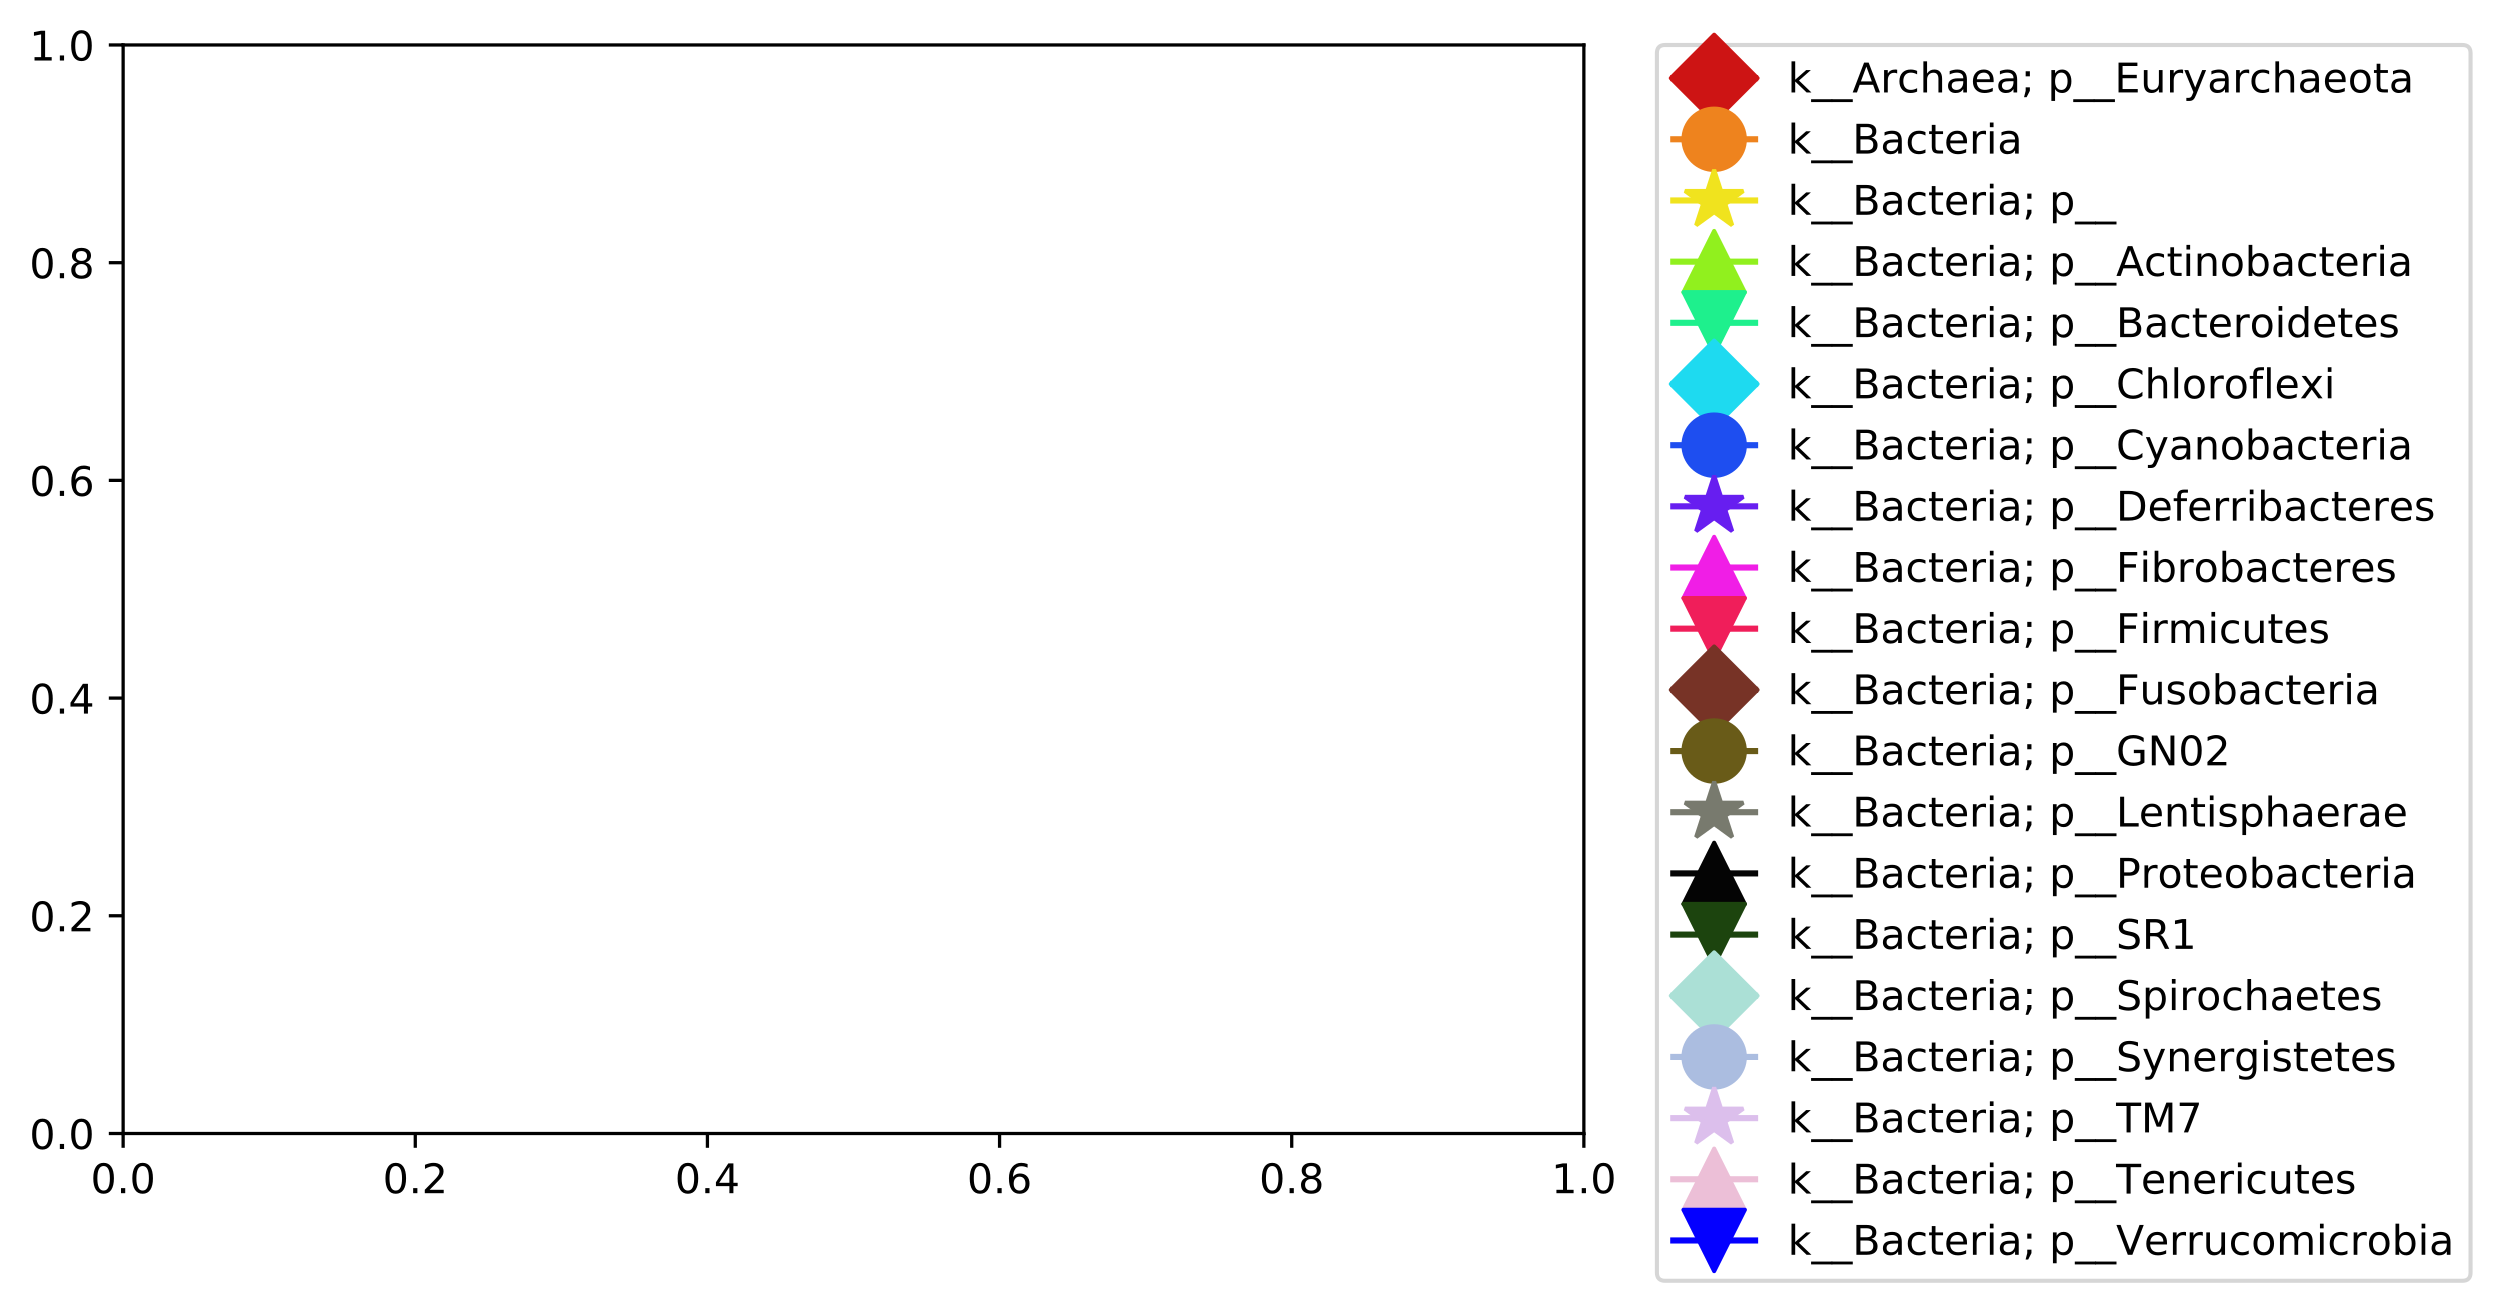 <?xml version="1.0" encoding="utf-8" standalone="no"?>
<!DOCTYPE svg PUBLIC "-//W3C//DTD SVG 1.1//EN"
  "http://www.w3.org/Graphics/SVG/1.1/DTD/svg11.dtd">
<!-- Created with matplotlib (https://matplotlib.org/) -->
<svg height="320.324pt" version="1.1" viewBox="0 0 611.199 320.324" width="611.199pt" xmlns="http://www.w3.org/2000/svg" xmlns:xlink="http://www.w3.org/1999/xlink">
 <defs>
  <style type="text/css">
*{stroke-linecap:butt;stroke-linejoin:round;}
  </style>
 </defs>
 <g id="figure_1">
  <g id="patch_1">
   <path d="M 0 320.324 
L 611.199 320.324 
L 611.199 0 
L 0 0 
z
" style="fill:#ffffff;"/>
  </g>
  <g id="axes_1">
   <g id="patch_2">
    <path d="M 30.103 277.111 
L 387.223 277.111 
L 387.223 10.999 
L 30.103 10.999 
z
" style="fill:#ffffff;"/>
   </g>
   <g id="matplotlib.axis_1">
    <g id="xtick_1">
     <g id="line2d_1">
      <defs>
       <path d="M 0 0 
L 0 3.5 
" id="m3895683fe9" style="stroke:#000000;stroke-width:0.8;"/>
      </defs>
      <g>
       <use style="stroke:#000000;stroke-width:0.8;" x="30.103" xlink:href="#m3895683fe9" y="277.111"/>
      </g>
     </g>
     <g id="text_1">
      <!-- 0.0 -->
      <defs>
       <path d="M 31.781 66.406 
Q 24.172 66.406 20.328 58.906 
Q 16.5 51.422 16.5 36.375 
Q 16.5 21.391 20.328 13.891 
Q 24.172 6.391 31.781 6.391 
Q 39.453 6.391 43.281 13.891 
Q 47.125 21.391 47.125 36.375 
Q 47.125 51.422 43.281 58.906 
Q 39.453 66.406 31.781 66.406 
z
M 31.781 74.219 
Q 44.047 74.219 50.516 64.516 
Q 56.984 54.828 56.984 36.375 
Q 56.984 17.969 50.516 8.266 
Q 44.047 -1.422 31.781 -1.422 
Q 19.531 -1.422 13.062 8.266 
Q 6.594 17.969 6.594 36.375 
Q 6.594 54.828 13.062 64.516 
Q 19.531 74.219 31.781 74.219 
z
" id="DejaVuSans-48"/>
       <path d="M 10.688 12.406 
L 21 12.406 
L 21 0 
L 10.688 0 
z
" id="DejaVuSans-46"/>
      </defs>
      <g transform="translate(22.152 291.71)scale(0.1 -0.1)">
       <use xlink:href="#DejaVuSans-48"/>
       <use x="63.623" xlink:href="#DejaVuSans-46"/>
       <use x="95.41" xlink:href="#DejaVuSans-48"/>
      </g>
     </g>
    </g>
    <g id="xtick_2">
     <g id="line2d_2">
      <g>
       <use style="stroke:#000000;stroke-width:0.8;" x="101.527" xlink:href="#m3895683fe9" y="277.111"/>
      </g>
     </g>
     <g id="text_2">
      <!-- 0.2 -->
      <defs>
       <path d="M 19.188 8.297 
L 53.609 8.297 
L 53.609 0 
L 7.328 0 
L 7.328 8.297 
Q 12.938 14.109 22.625 23.891 
Q 32.328 33.688 34.812 36.531 
Q 39.547 41.844 41.422 45.531 
Q 43.312 49.219 43.312 52.781 
Q 43.312 58.594 39.234 62.25 
Q 35.156 65.922 28.609 65.922 
Q 23.969 65.922 18.812 64.312 
Q 13.672 62.703 7.812 59.422 
L 7.812 69.391 
Q 13.766 71.781 18.938 73 
Q 24.125 74.219 28.422 74.219 
Q 39.75 74.219 46.484 68.547 
Q 53.219 62.891 53.219 53.422 
Q 53.219 48.922 51.531 44.891 
Q 49.859 40.875 45.406 35.406 
Q 44.188 33.984 37.641 27.219 
Q 31.109 20.453 19.188 8.297 
z
" id="DejaVuSans-50"/>
      </defs>
      <g transform="translate(93.576 291.71)scale(0.1 -0.1)">
       <use xlink:href="#DejaVuSans-48"/>
       <use x="63.623" xlink:href="#DejaVuSans-46"/>
       <use x="95.41" xlink:href="#DejaVuSans-50"/>
      </g>
     </g>
    </g>
    <g id="xtick_3">
     <g id="line2d_3">
      <g>
       <use style="stroke:#000000;stroke-width:0.8;" x="172.951" xlink:href="#m3895683fe9" y="277.111"/>
      </g>
     </g>
     <g id="text_3">
      <!-- 0.4 -->
      <defs>
       <path d="M 37.797 64.312 
L 12.891 25.391 
L 37.797 25.391 
z
M 35.203 72.906 
L 47.609 72.906 
L 47.609 25.391 
L 58.016 25.391 
L 58.016 17.188 
L 47.609 17.188 
L 47.609 0 
L 37.797 0 
L 37.797 17.188 
L 4.891 17.188 
L 4.891 26.703 
z
" id="DejaVuSans-52"/>
      </defs>
      <g transform="translate(165 291.71)scale(0.1 -0.1)">
       <use xlink:href="#DejaVuSans-48"/>
       <use x="63.623" xlink:href="#DejaVuSans-46"/>
       <use x="95.41" xlink:href="#DejaVuSans-52"/>
      </g>
     </g>
    </g>
    <g id="xtick_4">
     <g id="line2d_4">
      <g>
       <use style="stroke:#000000;stroke-width:0.8;" x="244.375" xlink:href="#m3895683fe9" y="277.111"/>
      </g>
     </g>
     <g id="text_4">
      <!-- 0.6 -->
      <defs>
       <path d="M 33.016 40.375 
Q 26.375 40.375 22.484 35.828 
Q 18.609 31.297 18.609 23.391 
Q 18.609 15.531 22.484 10.953 
Q 26.375 6.391 33.016 6.391 
Q 39.656 6.391 43.531 10.953 
Q 47.406 15.531 47.406 23.391 
Q 47.406 31.297 43.531 35.828 
Q 39.656 40.375 33.016 40.375 
z
M 52.594 71.297 
L 52.594 62.312 
Q 48.875 64.062 45.094 64.984 
Q 41.312 65.922 37.594 65.922 
Q 27.828 65.922 22.672 59.328 
Q 17.531 52.734 16.797 39.406 
Q 19.672 43.656 24.016 45.922 
Q 28.375 48.188 33.594 48.188 
Q 44.578 48.188 50.953 41.516 
Q 57.328 34.859 57.328 23.391 
Q 57.328 12.156 50.688 5.359 
Q 44.047 -1.422 33.016 -1.422 
Q 20.359 -1.422 13.672 8.266 
Q 6.984 17.969 6.984 36.375 
Q 6.984 53.656 15.188 63.938 
Q 23.391 74.219 37.203 74.219 
Q 40.922 74.219 44.703 73.484 
Q 48.484 72.75 52.594 71.297 
z
" id="DejaVuSans-54"/>
      </defs>
      <g transform="translate(236.424 291.71)scale(0.1 -0.1)">
       <use xlink:href="#DejaVuSans-48"/>
       <use x="63.623" xlink:href="#DejaVuSans-46"/>
       <use x="95.41" xlink:href="#DejaVuSans-54"/>
      </g>
     </g>
    </g>
    <g id="xtick_5">
     <g id="line2d_5">
      <g>
       <use style="stroke:#000000;stroke-width:0.8;" x="315.799" xlink:href="#m3895683fe9" y="277.111"/>
      </g>
     </g>
     <g id="text_5">
      <!-- 0.8 -->
      <defs>
       <path d="M 31.781 34.625 
Q 24.75 34.625 20.719 30.859 
Q 16.703 27.094 16.703 20.516 
Q 16.703 13.922 20.719 10.156 
Q 24.75 6.391 31.781 6.391 
Q 38.812 6.391 42.859 10.172 
Q 46.922 13.969 46.922 20.516 
Q 46.922 27.094 42.891 30.859 
Q 38.875 34.625 31.781 34.625 
z
M 21.922 38.812 
Q 15.578 40.375 12.031 44.719 
Q 8.5 49.078 8.5 55.328 
Q 8.5 64.062 14.719 69.141 
Q 20.953 74.219 31.781 74.219 
Q 42.672 74.219 48.875 69.141 
Q 55.078 64.062 55.078 55.328 
Q 55.078 49.078 51.531 44.719 
Q 48 40.375 41.703 38.812 
Q 48.828 37.156 52.797 32.312 
Q 56.781 27.484 56.781 20.516 
Q 56.781 9.906 50.312 4.234 
Q 43.844 -1.422 31.781 -1.422 
Q 19.734 -1.422 13.25 4.234 
Q 6.781 9.906 6.781 20.516 
Q 6.781 27.484 10.781 32.312 
Q 14.797 37.156 21.922 38.812 
z
M 18.312 54.391 
Q 18.312 48.734 21.844 45.562 
Q 25.391 42.391 31.781 42.391 
Q 38.141 42.391 41.719 45.562 
Q 45.312 48.734 45.312 54.391 
Q 45.312 60.062 41.719 63.234 
Q 38.141 66.406 31.781 66.406 
Q 25.391 66.406 21.844 63.234 
Q 18.312 60.062 18.312 54.391 
z
" id="DejaVuSans-56"/>
      </defs>
      <g transform="translate(307.848 291.71)scale(0.1 -0.1)">
       <use xlink:href="#DejaVuSans-48"/>
       <use x="63.623" xlink:href="#DejaVuSans-46"/>
       <use x="95.41" xlink:href="#DejaVuSans-56"/>
      </g>
     </g>
    </g>
    <g id="xtick_6">
     <g id="line2d_6">
      <g>
       <use style="stroke:#000000;stroke-width:0.8;" x="387.223" xlink:href="#m3895683fe9" y="277.111"/>
      </g>
     </g>
     <g id="text_6">
      <!-- 1.0 -->
      <defs>
       <path d="M 12.406 8.297 
L 28.516 8.297 
L 28.516 63.922 
L 10.984 60.406 
L 10.984 69.391 
L 28.422 72.906 
L 38.281 72.906 
L 38.281 8.297 
L 54.391 8.297 
L 54.391 0 
L 12.406 0 
z
" id="DejaVuSans-49"/>
      </defs>
      <g transform="translate(379.272 291.71)scale(0.1 -0.1)">
       <use xlink:href="#DejaVuSans-49"/>
       <use x="63.623" xlink:href="#DejaVuSans-46"/>
       <use x="95.41" xlink:href="#DejaVuSans-48"/>
      </g>
     </g>
    </g>
   </g>
   <g id="matplotlib.axis_2">
    <g id="ytick_1">
     <g id="line2d_7">
      <defs>
       <path d="M 0 0 
L -3.5 0 
" id="me731915434" style="stroke:#000000;stroke-width:0.8;"/>
      </defs>
      <g>
       <use style="stroke:#000000;stroke-width:0.8;" x="30.103" xlink:href="#me731915434" y="277.111"/>
      </g>
     </g>
     <g id="text_7">
      <!-- 0.0 -->
      <g transform="translate(7.2 280.91)scale(0.1 -0.1)">
       <use xlink:href="#DejaVuSans-48"/>
       <use x="63.623" xlink:href="#DejaVuSans-46"/>
       <use x="95.41" xlink:href="#DejaVuSans-48"/>
      </g>
     </g>
    </g>
    <g id="ytick_2">
     <g id="line2d_8">
      <g>
       <use style="stroke:#000000;stroke-width:0.8;" x="30.103" xlink:href="#me731915434" y="223.889"/>
      </g>
     </g>
     <g id="text_8">
      <!-- 0.2 -->
      <g transform="translate(7.2 227.688)scale(0.1 -0.1)">
       <use xlink:href="#DejaVuSans-48"/>
       <use x="63.623" xlink:href="#DejaVuSans-46"/>
       <use x="95.41" xlink:href="#DejaVuSans-50"/>
      </g>
     </g>
    </g>
    <g id="ytick_3">
     <g id="line2d_9">
      <g>
       <use style="stroke:#000000;stroke-width:0.8;" x="30.103" xlink:href="#me731915434" y="170.666"/>
      </g>
     </g>
     <g id="text_9">
      <!-- 0.4 -->
      <g transform="translate(7.2 174.466)scale(0.1 -0.1)">
       <use xlink:href="#DejaVuSans-48"/>
       <use x="63.623" xlink:href="#DejaVuSans-46"/>
       <use x="95.41" xlink:href="#DejaVuSans-52"/>
      </g>
     </g>
    </g>
    <g id="ytick_4">
     <g id="line2d_10">
      <g>
       <use style="stroke:#000000;stroke-width:0.8;" x="30.103" xlink:href="#me731915434" y="117.444"/>
      </g>
     </g>
     <g id="text_10">
      <!-- 0.6 -->
      <g transform="translate(7.2 121.243)scale(0.1 -0.1)">
       <use xlink:href="#DejaVuSans-48"/>
       <use x="63.623" xlink:href="#DejaVuSans-46"/>
       <use x="95.41" xlink:href="#DejaVuSans-54"/>
      </g>
     </g>
    </g>
    <g id="ytick_5">
     <g id="line2d_11">
      <g>
       <use style="stroke:#000000;stroke-width:0.8;" x="30.103" xlink:href="#me731915434" y="64.222"/>
      </g>
     </g>
     <g id="text_11">
      <!-- 0.8 -->
      <g transform="translate(7.2 68.021)scale(0.1 -0.1)">
       <use xlink:href="#DejaVuSans-48"/>
       <use x="63.623" xlink:href="#DejaVuSans-46"/>
       <use x="95.41" xlink:href="#DejaVuSans-56"/>
      </g>
     </g>
    </g>
    <g id="ytick_6">
     <g id="line2d_12">
      <g>
       <use style="stroke:#000000;stroke-width:0.8;" x="30.103" xlink:href="#me731915434" y="10.999"/>
      </g>
     </g>
     <g id="text_12">
      <!-- 1.0 -->
      <g transform="translate(7.2 14.798)scale(0.1 -0.1)">
       <use xlink:href="#DejaVuSans-49"/>
       <use x="63.623" xlink:href="#DejaVuSans-46"/>
       <use x="95.41" xlink:href="#DejaVuSans-48"/>
      </g>
     </g>
    </g>
   </g>
   <g id="patch_3">
    <path d="M 30.103 277.111 
L 30.103 10.999 
" style="fill:none;stroke:#000000;stroke-linecap:square;stroke-linejoin:miter;stroke-width:0.8;"/>
   </g>
   <g id="patch_4">
    <path d="M 387.223 277.111 
L 387.223 10.999 
" style="fill:none;stroke:#000000;stroke-linecap:square;stroke-linejoin:miter;stroke-width:0.8;"/>
   </g>
   <g id="patch_5">
    <path d="M 30.103 277.111 
L 387.223 277.111 
" style="fill:none;stroke:#000000;stroke-linecap:square;stroke-linejoin:miter;stroke-width:0.8;"/>
   </g>
   <g id="patch_6">
    <path d="M 30.103 10.999 
L 387.223 10.999 
" style="fill:none;stroke:#000000;stroke-linecap:square;stroke-linejoin:miter;stroke-width:0.8;"/>
   </g>
   <g id="legend_1">
    <g id="patch_7">
     <path d="M 407.079 313.124 
L 601.999 313.124 
Q 603.999 313.124 603.999 311.124 
L 603.999 12.999 
Q 603.999 10.999 601.999 10.999 
L 407.079 10.999 
Q 405.079 10.999 405.079 12.999 
L 405.079 311.124 
Q 405.079 313.124 407.079 313.124 
z
" style="fill:#ffffff;opacity:0.8;stroke:#cccccc;stroke-linejoin:miter;"/>
    </g>
    <g id="line2d_13">
     <path d="M 409.079 19.098 
L 429.079 19.098 
" style="fill:none;stroke:#cd1414;stroke-linecap:square;stroke-width:1.5;"/>
    </g>
    <g id="line2d_14">
     <defs>
      <path d="M -0 10.607 
L 10.607 0 
L 0 -10.607 
L -10.607 -0 
z
" id="m1057a268a1" style="stroke:#cd1414;stroke-linejoin:miter;"/>
     </defs>
     <g>
      <use style="fill:#cd1414;stroke:#cd1414;stroke-linejoin:miter;" x="419.079" xlink:href="#m1057a268a1" y="19.098"/>
     </g>
    </g>
    <g id="text_13">
     <!-- k__Archaea; p__Euryarchaeota -->
     <defs>
      <path d="M 9.078 75.984 
L 18.109 75.984 
L 18.109 31.109 
L 44.922 54.688 
L 56.391 54.688 
L 27.391 29.109 
L 57.625 0 
L 45.906 0 
L 18.109 26.703 
L 18.109 0 
L 9.078 0 
z
" id="DejaVuSans-107"/>
      <path d="M 50.984 -16.609 
L 50.984 -23.578 
L -0.984 -23.578 
L -0.984 -16.609 
z
" id="DejaVuSans-95"/>
      <path d="M 34.188 63.188 
L 20.797 26.906 
L 47.609 26.906 
z
M 28.609 72.906 
L 39.797 72.906 
L 67.578 0 
L 57.328 0 
L 50.688 18.703 
L 17.828 18.703 
L 11.188 0 
L 0.781 0 
z
" id="DejaVuSans-65"/>
      <path d="M 41.109 46.297 
Q 39.594 47.172 37.812 47.578 
Q 36.031 48 33.891 48 
Q 26.266 48 22.188 43.047 
Q 18.109 38.094 18.109 28.812 
L 18.109 0 
L 9.078 0 
L 9.078 54.688 
L 18.109 54.688 
L 18.109 46.188 
Q 20.953 51.172 25.484 53.578 
Q 30.031 56 36.531 56 
Q 37.453 56 38.578 55.875 
Q 39.703 55.766 41.062 55.516 
z
" id="DejaVuSans-114"/>
      <path d="M 48.781 52.594 
L 48.781 44.188 
Q 44.969 46.297 41.141 47.344 
Q 37.312 48.391 33.406 48.391 
Q 24.656 48.391 19.812 42.844 
Q 14.984 37.312 14.984 27.297 
Q 14.984 17.281 19.812 11.734 
Q 24.656 6.203 33.406 6.203 
Q 37.312 6.203 41.141 7.25 
Q 44.969 8.297 48.781 10.406 
L 48.781 2.094 
Q 45.016 0.344 40.984 -0.531 
Q 36.969 -1.422 32.422 -1.422 
Q 20.062 -1.422 12.781 6.344 
Q 5.516 14.109 5.516 27.297 
Q 5.516 40.672 12.859 48.328 
Q 20.219 56 33.016 56 
Q 37.156 56 41.109 55.141 
Q 45.062 54.297 48.781 52.594 
z
" id="DejaVuSans-99"/>
      <path d="M 54.891 33.016 
L 54.891 0 
L 45.906 0 
L 45.906 32.719 
Q 45.906 40.484 42.875 44.328 
Q 39.844 48.188 33.797 48.188 
Q 26.516 48.188 22.312 43.547 
Q 18.109 38.922 18.109 30.906 
L 18.109 0 
L 9.078 0 
L 9.078 75.984 
L 18.109 75.984 
L 18.109 46.188 
Q 21.344 51.125 25.703 53.562 
Q 30.078 56 35.797 56 
Q 45.219 56 50.047 50.172 
Q 54.891 44.344 54.891 33.016 
z
" id="DejaVuSans-104"/>
      <path d="M 34.281 27.484 
Q 23.391 27.484 19.188 25 
Q 14.984 22.516 14.984 16.5 
Q 14.984 11.719 18.141 8.906 
Q 21.297 6.109 26.703 6.109 
Q 34.188 6.109 38.703 11.406 
Q 43.219 16.703 43.219 25.484 
L 43.219 27.484 
z
M 52.203 31.203 
L 52.203 0 
L 43.219 0 
L 43.219 8.297 
Q 40.141 3.328 35.547 0.953 
Q 30.953 -1.422 24.312 -1.422 
Q 15.922 -1.422 10.953 3.297 
Q 6 8.016 6 15.922 
Q 6 25.141 12.172 29.828 
Q 18.359 34.516 30.609 34.516 
L 43.219 34.516 
L 43.219 35.406 
Q 43.219 41.609 39.141 45 
Q 35.062 48.391 27.688 48.391 
Q 23 48.391 18.547 47.266 
Q 14.109 46.141 10.016 43.891 
L 10.016 52.203 
Q 14.938 54.109 19.578 55.047 
Q 24.219 56 28.609 56 
Q 40.484 56 46.344 49.844 
Q 52.203 43.703 52.203 31.203 
z
" id="DejaVuSans-97"/>
      <path d="M 56.203 29.594 
L 56.203 25.203 
L 14.891 25.203 
Q 15.484 15.922 20.484 11.062 
Q 25.484 6.203 34.422 6.203 
Q 39.594 6.203 44.453 7.469 
Q 49.312 8.734 54.109 11.281 
L 54.109 2.781 
Q 49.266 0.734 44.188 -0.344 
Q 39.109 -1.422 33.891 -1.422 
Q 20.797 -1.422 13.156 6.188 
Q 5.516 13.812 5.516 26.812 
Q 5.516 40.234 12.766 48.109 
Q 20.016 56 32.328 56 
Q 43.359 56 49.781 48.891 
Q 56.203 41.797 56.203 29.594 
z
M 47.219 32.234 
Q 47.125 39.594 43.094 43.984 
Q 39.062 48.391 32.422 48.391 
Q 24.906 48.391 20.391 44.141 
Q 15.875 39.891 15.188 32.172 
z
" id="DejaVuSans-101"/>
      <path d="M 11.719 51.703 
L 22.016 51.703 
L 22.016 39.312 
L 11.719 39.312 
z
M 11.719 12.406 
L 22.016 12.406 
L 22.016 4 
L 14.016 -11.625 
L 7.719 -11.625 
L 11.719 4 
z
" id="DejaVuSans-59"/>
      <path id="DejaVuSans-32"/>
      <path d="M 18.109 8.203 
L 18.109 -20.797 
L 9.078 -20.797 
L 9.078 54.688 
L 18.109 54.688 
L 18.109 46.391 
Q 20.953 51.266 25.266 53.625 
Q 29.594 56 35.594 56 
Q 45.562 56 51.781 48.094 
Q 58.016 40.188 58.016 27.297 
Q 58.016 14.406 51.781 6.484 
Q 45.562 -1.422 35.594 -1.422 
Q 29.594 -1.422 25.266 0.953 
Q 20.953 3.328 18.109 8.203 
z
M 48.688 27.297 
Q 48.688 37.203 44.609 42.844 
Q 40.531 48.484 33.406 48.484 
Q 26.266 48.484 22.188 42.844 
Q 18.109 37.203 18.109 27.297 
Q 18.109 17.391 22.188 11.75 
Q 26.266 6.109 33.406 6.109 
Q 40.531 6.109 44.609 11.75 
Q 48.688 17.391 48.688 27.297 
z
" id="DejaVuSans-112"/>
      <path d="M 9.812 72.906 
L 55.906 72.906 
L 55.906 64.594 
L 19.672 64.594 
L 19.672 43.016 
L 54.391 43.016 
L 54.391 34.719 
L 19.672 34.719 
L 19.672 8.297 
L 56.781 8.297 
L 56.781 0 
L 9.812 0 
z
" id="DejaVuSans-69"/>
      <path d="M 8.5 21.578 
L 8.5 54.688 
L 17.484 54.688 
L 17.484 21.922 
Q 17.484 14.156 20.5 10.266 
Q 23.531 6.391 29.594 6.391 
Q 36.859 6.391 41.078 11.031 
Q 45.312 15.672 45.312 23.688 
L 45.312 54.688 
L 54.297 54.688 
L 54.297 0 
L 45.312 0 
L 45.312 8.406 
Q 42.047 3.422 37.719 1 
Q 33.406 -1.422 27.688 -1.422 
Q 18.266 -1.422 13.375 4.438 
Q 8.5 10.297 8.5 21.578 
z
M 31.109 56 
z
" id="DejaVuSans-117"/>
      <path d="M 32.172 -5.078 
Q 28.375 -14.844 24.75 -17.812 
Q 21.141 -20.797 15.094 -20.797 
L 7.906 -20.797 
L 7.906 -13.281 
L 13.188 -13.281 
Q 16.891 -13.281 18.938 -11.516 
Q 21 -9.766 23.484 -3.219 
L 25.094 0.875 
L 2.984 54.688 
L 12.5 54.688 
L 29.594 11.922 
L 46.688 54.688 
L 56.203 54.688 
z
" id="DejaVuSans-121"/>
      <path d="M 30.609 48.391 
Q 23.391 48.391 19.188 42.75 
Q 14.984 37.109 14.984 27.297 
Q 14.984 17.484 19.156 11.844 
Q 23.344 6.203 30.609 6.203 
Q 37.797 6.203 41.984 11.859 
Q 46.188 17.531 46.188 27.297 
Q 46.188 37.016 41.984 42.703 
Q 37.797 48.391 30.609 48.391 
z
M 30.609 56 
Q 42.328 56 49.016 48.375 
Q 55.719 40.766 55.719 27.297 
Q 55.719 13.875 49.016 6.219 
Q 42.328 -1.422 30.609 -1.422 
Q 18.844 -1.422 12.172 6.219 
Q 5.516 13.875 5.516 27.297 
Q 5.516 40.766 12.172 48.375 
Q 18.844 56 30.609 56 
z
" id="DejaVuSans-111"/>
      <path d="M 18.312 70.219 
L 18.312 54.688 
L 36.812 54.688 
L 36.812 47.703 
L 18.312 47.703 
L 18.312 18.016 
Q 18.312 11.328 20.141 9.422 
Q 21.969 7.516 27.594 7.516 
L 36.812 7.516 
L 36.812 0 
L 27.594 0 
Q 17.188 0 13.234 3.875 
Q 9.281 7.766 9.281 18.016 
L 9.281 47.703 
L 2.688 47.703 
L 2.688 54.688 
L 9.281 54.688 
L 9.281 70.219 
z
" id="DejaVuSans-116"/>
     </defs>
     <g transform="translate(437.079 22.598)scale(0.1 -0.1)">
      <use xlink:href="#DejaVuSans-107"/>
      <use x="57.91" xlink:href="#DejaVuSans-95"/>
      <use x="107.91" xlink:href="#DejaVuSans-95"/>
      <use x="157.91" xlink:href="#DejaVuSans-65"/>
      <use x="226.318" xlink:href="#DejaVuSans-114"/>
      <use x="267.4" xlink:href="#DejaVuSans-99"/>
      <use x="322.381" xlink:href="#DejaVuSans-104"/>
      <use x="385.76" xlink:href="#DejaVuSans-97"/>
      <use x="447.039" xlink:href="#DejaVuSans-101"/>
      <use x="508.562" xlink:href="#DejaVuSans-97"/>
      <use x="569.842" xlink:href="#DejaVuSans-59"/>
      <use x="603.533" xlink:href="#DejaVuSans-32"/>
      <use x="635.32" xlink:href="#DejaVuSans-112"/>
      <use x="698.797" xlink:href="#DejaVuSans-95"/>
      <use x="748.797" xlink:href="#DejaVuSans-95"/>
      <use x="798.797" xlink:href="#DejaVuSans-69"/>
      <use x="861.98" xlink:href="#DejaVuSans-117"/>
      <use x="925.359" xlink:href="#DejaVuSans-114"/>
      <use x="966.473" xlink:href="#DejaVuSans-121"/>
      <use x="1025.652" xlink:href="#DejaVuSans-97"/>
      <use x="1086.932" xlink:href="#DejaVuSans-114"/>
      <use x="1128.014" xlink:href="#DejaVuSans-99"/>
      <use x="1182.994" xlink:href="#DejaVuSans-104"/>
      <use x="1246.373" xlink:href="#DejaVuSans-97"/>
      <use x="1307.652" xlink:href="#DejaVuSans-101"/>
      <use x="1369.176" xlink:href="#DejaVuSans-111"/>
      <use x="1430.357" xlink:href="#DejaVuSans-116"/>
      <use x="1469.566" xlink:href="#DejaVuSans-97"/>
     </g>
    </g>
    <g id="line2d_15">
     <path d="M 409.079 34.054 
L 429.079 34.054 
" style="fill:none;stroke:#ee831e;stroke-linecap:square;stroke-width:1.5;"/>
    </g>
    <g id="line2d_16">
     <defs>
      <path d="M 0 7.5 
C 1.989 7.5 3.897 6.71 5.303 5.303 
C 6.71 3.897 7.5 1.989 7.5 0 
C 7.5 -1.989 6.71 -3.897 5.303 -5.303 
C 3.897 -6.71 1.989 -7.5 0 -7.5 
C -1.989 -7.5 -3.897 -6.71 -5.303 -5.303 
C -6.71 -3.897 -7.5 -1.989 -7.5 0 
C -7.5 1.989 -6.71 3.897 -5.303 5.303 
C -3.897 6.71 -1.989 7.5 0 7.5 
z
" id="mde5caa59ac" style="stroke:#ee831e;"/>
     </defs>
     <g>
      <use style="fill:#ee831e;stroke:#ee831e;" x="419.079" xlink:href="#mde5caa59ac" y="34.054"/>
     </g>
    </g>
    <g id="text_14">
     <!-- k__Bacteria -->
     <defs>
      <path d="M 19.672 34.812 
L 19.672 8.109 
L 35.5 8.109 
Q 43.453 8.109 47.281 11.406 
Q 51.125 14.703 51.125 21.484 
Q 51.125 28.328 47.281 31.562 
Q 43.453 34.812 35.5 34.812 
z
M 19.672 64.797 
L 19.672 42.828 
L 34.281 42.828 
Q 41.5 42.828 45.031 45.531 
Q 48.578 48.25 48.578 53.812 
Q 48.578 59.328 45.031 62.062 
Q 41.5 64.797 34.281 64.797 
z
M 9.812 72.906 
L 35.016 72.906 
Q 46.297 72.906 52.391 68.219 
Q 58.5 63.531 58.5 54.891 
Q 58.5 48.188 55.375 44.234 
Q 52.25 40.281 46.188 39.312 
Q 53.469 37.75 57.5 32.781 
Q 61.531 27.828 61.531 20.406 
Q 61.531 10.641 54.891 5.312 
Q 48.25 0 35.984 0 
L 9.812 0 
z
" id="DejaVuSans-66"/>
      <path d="M 9.422 54.688 
L 18.406 54.688 
L 18.406 0 
L 9.422 0 
z
M 9.422 75.984 
L 18.406 75.984 
L 18.406 64.594 
L 9.422 64.594 
z
" id="DejaVuSans-105"/>
     </defs>
     <g transform="translate(437.079 37.554)scale(0.1 -0.1)">
      <use xlink:href="#DejaVuSans-107"/>
      <use x="57.91" xlink:href="#DejaVuSans-95"/>
      <use x="107.91" xlink:href="#DejaVuSans-95"/>
      <use x="157.91" xlink:href="#DejaVuSans-66"/>
      <use x="226.514" xlink:href="#DejaVuSans-97"/>
      <use x="287.793" xlink:href="#DejaVuSans-99"/>
      <use x="342.773" xlink:href="#DejaVuSans-116"/>
      <use x="381.982" xlink:href="#DejaVuSans-101"/>
      <use x="443.506" xlink:href="#DejaVuSans-114"/>
      <use x="484.619" xlink:href="#DejaVuSans-105"/>
      <use x="512.402" xlink:href="#DejaVuSans-97"/>
     </g>
    </g>
    <g id="line2d_17">
     <path d="M 409.079 49.01 
L 429.079 49.01 
" style="fill:none;stroke:#f0e31e;stroke-linecap:square;stroke-width:1.5;"/>
    </g>
    <g id="line2d_18">
     <defs>
      <path d="M 0 -7.5 
L -1.684 -2.318 
L -7.133 -2.318 
L -2.725 0.885 
L -4.408 6.068 
L -0 2.865 
L 4.408 6.068 
L 2.725 0.885 
L 7.133 -2.318 
L 1.684 -2.318 
z
" id="m7851eded5a" style="stroke:#f0e31e;stroke-linejoin:bevel;"/>
     </defs>
     <g>
      <use style="fill:#f0e31e;stroke:#f0e31e;stroke-linejoin:bevel;" x="419.079" xlink:href="#m7851eded5a" y="49.01"/>
     </g>
    </g>
    <g id="text_15">
     <!-- k__Bacteria; p__ -->
     <g transform="translate(437.079 52.51)scale(0.1 -0.1)">
      <use xlink:href="#DejaVuSans-107"/>
      <use x="57.91" xlink:href="#DejaVuSans-95"/>
      <use x="107.91" xlink:href="#DejaVuSans-95"/>
      <use x="157.91" xlink:href="#DejaVuSans-66"/>
      <use x="226.514" xlink:href="#DejaVuSans-97"/>
      <use x="287.793" xlink:href="#DejaVuSans-99"/>
      <use x="342.773" xlink:href="#DejaVuSans-116"/>
      <use x="381.982" xlink:href="#DejaVuSans-101"/>
      <use x="443.506" xlink:href="#DejaVuSans-114"/>
      <use x="484.619" xlink:href="#DejaVuSans-105"/>
      <use x="512.402" xlink:href="#DejaVuSans-97"/>
      <use x="573.682" xlink:href="#DejaVuSans-59"/>
      <use x="607.373" xlink:href="#DejaVuSans-32"/>
      <use x="639.16" xlink:href="#DejaVuSans-112"/>
      <use x="702.637" xlink:href="#DejaVuSans-95"/>
      <use x="752.637" xlink:href="#DejaVuSans-95"/>
     </g>
    </g>
    <g id="line2d_19">
     <path d="M 409.079 63.966 
L 429.079 63.966 
" style="fill:none;stroke:#91f01e;stroke-linecap:square;stroke-width:1.5;"/>
    </g>
    <g id="line2d_20">
     <defs>
      <path d="M 0 -7.5 
L -7.5 7.5 
L 7.5 7.5 
z
" id="m2b1fe13204" style="stroke:#91f01e;stroke-linejoin:miter;"/>
     </defs>
     <g>
      <use style="fill:#91f01e;stroke:#91f01e;stroke-linejoin:miter;" x="419.079" xlink:href="#m2b1fe13204" y="63.966"/>
     </g>
    </g>
    <g id="text_16">
     <!-- k__Bacteria; p__Actinobacteria -->
     <defs>
      <path d="M 54.891 33.016 
L 54.891 0 
L 45.906 0 
L 45.906 32.719 
Q 45.906 40.484 42.875 44.328 
Q 39.844 48.188 33.797 48.188 
Q 26.516 48.188 22.312 43.547 
Q 18.109 38.922 18.109 30.906 
L 18.109 0 
L 9.078 0 
L 9.078 54.688 
L 18.109 54.688 
L 18.109 46.188 
Q 21.344 51.125 25.703 53.562 
Q 30.078 56 35.797 56 
Q 45.219 56 50.047 50.172 
Q 54.891 44.344 54.891 33.016 
z
" id="DejaVuSans-110"/>
      <path d="M 48.688 27.297 
Q 48.688 37.203 44.609 42.844 
Q 40.531 48.484 33.406 48.484 
Q 26.266 48.484 22.188 42.844 
Q 18.109 37.203 18.109 27.297 
Q 18.109 17.391 22.188 11.75 
Q 26.266 6.109 33.406 6.109 
Q 40.531 6.109 44.609 11.75 
Q 48.688 17.391 48.688 27.297 
z
M 18.109 46.391 
Q 20.953 51.266 25.266 53.625 
Q 29.594 56 35.594 56 
Q 45.562 56 51.781 48.094 
Q 58.016 40.188 58.016 27.297 
Q 58.016 14.406 51.781 6.484 
Q 45.562 -1.422 35.594 -1.422 
Q 29.594 -1.422 25.266 0.953 
Q 20.953 3.328 18.109 8.203 
L 18.109 0 
L 9.078 0 
L 9.078 75.984 
L 18.109 75.984 
z
" id="DejaVuSans-98"/>
     </defs>
     <g transform="translate(437.079 67.466)scale(0.1 -0.1)">
      <use xlink:href="#DejaVuSans-107"/>
      <use x="57.91" xlink:href="#DejaVuSans-95"/>
      <use x="107.91" xlink:href="#DejaVuSans-95"/>
      <use x="157.91" xlink:href="#DejaVuSans-66"/>
      <use x="226.514" xlink:href="#DejaVuSans-97"/>
      <use x="287.793" xlink:href="#DejaVuSans-99"/>
      <use x="342.773" xlink:href="#DejaVuSans-116"/>
      <use x="381.982" xlink:href="#DejaVuSans-101"/>
      <use x="443.506" xlink:href="#DejaVuSans-114"/>
      <use x="484.619" xlink:href="#DejaVuSans-105"/>
      <use x="512.402" xlink:href="#DejaVuSans-97"/>
      <use x="573.682" xlink:href="#DejaVuSans-59"/>
      <use x="607.373" xlink:href="#DejaVuSans-32"/>
      <use x="639.16" xlink:href="#DejaVuSans-112"/>
      <use x="702.637" xlink:href="#DejaVuSans-95"/>
      <use x="752.637" xlink:href="#DejaVuSans-95"/>
      <use x="802.637" xlink:href="#DejaVuSans-65"/>
      <use x="871.029" xlink:href="#DejaVuSans-99"/>
      <use x="926.01" xlink:href="#DejaVuSans-116"/>
      <use x="965.219" xlink:href="#DejaVuSans-105"/>
      <use x="993.002" xlink:href="#DejaVuSans-110"/>
      <use x="1056.381" xlink:href="#DejaVuSans-111"/>
      <use x="1117.562" xlink:href="#DejaVuSans-98"/>
      <use x="1181.039" xlink:href="#DejaVuSans-97"/>
      <use x="1242.318" xlink:href="#DejaVuSans-99"/>
      <use x="1297.299" xlink:href="#DejaVuSans-116"/>
      <use x="1336.508" xlink:href="#DejaVuSans-101"/>
      <use x="1398.031" xlink:href="#DejaVuSans-114"/>
      <use x="1439.145" xlink:href="#DejaVuSans-105"/>
      <use x="1466.928" xlink:href="#DejaVuSans-97"/>
     </g>
    </g>
    <g id="line2d_21">
     <path d="M 409.079 78.923 
L 429.079 78.923 
" style="fill:none;stroke:#1ef08d;stroke-linecap:square;stroke-width:1.5;"/>
    </g>
    <g id="line2d_22">
     <defs>
      <path d="M -0 7.5 
L 7.5 -7.5 
L -7.5 -7.5 
z
" id="mc2a09f2a3e" style="stroke:#1ef08d;stroke-linejoin:miter;"/>
     </defs>
     <g>
      <use style="fill:#1ef08d;stroke:#1ef08d;stroke-linejoin:miter;" x="419.079" xlink:href="#mc2a09f2a3e" y="78.923"/>
     </g>
    </g>
    <g id="text_17">
     <!-- k__Bacteria; p__Bacteroidetes -->
     <defs>
      <path d="M 45.406 46.391 
L 45.406 75.984 
L 54.391 75.984 
L 54.391 0 
L 45.406 0 
L 45.406 8.203 
Q 42.578 3.328 38.25 0.953 
Q 33.938 -1.422 27.875 -1.422 
Q 17.969 -1.422 11.734 6.484 
Q 5.516 14.406 5.516 27.297 
Q 5.516 40.188 11.734 48.094 
Q 17.969 56 27.875 56 
Q 33.938 56 38.25 53.625 
Q 42.578 51.266 45.406 46.391 
z
M 14.797 27.297 
Q 14.797 17.391 18.875 11.75 
Q 22.953 6.109 30.078 6.109 
Q 37.203 6.109 41.297 11.75 
Q 45.406 17.391 45.406 27.297 
Q 45.406 37.203 41.297 42.844 
Q 37.203 48.484 30.078 48.484 
Q 22.953 48.484 18.875 42.844 
Q 14.797 37.203 14.797 27.297 
z
" id="DejaVuSans-100"/>
      <path d="M 44.281 53.078 
L 44.281 44.578 
Q 40.484 46.531 36.375 47.5 
Q 32.281 48.484 27.875 48.484 
Q 21.188 48.484 17.844 46.438 
Q 14.5 44.391 14.5 40.281 
Q 14.5 37.156 16.891 35.375 
Q 19.281 33.594 26.516 31.984 
L 29.594 31.297 
Q 39.156 29.25 43.188 25.516 
Q 47.219 21.781 47.219 15.094 
Q 47.219 7.469 41.188 3.016 
Q 35.156 -1.422 24.609 -1.422 
Q 20.219 -1.422 15.453 -0.562 
Q 10.688 0.297 5.422 2 
L 5.422 11.281 
Q 10.406 8.688 15.234 7.391 
Q 20.062 6.109 24.812 6.109 
Q 31.156 6.109 34.562 8.281 
Q 37.984 10.453 37.984 14.406 
Q 37.984 18.062 35.516 20.016 
Q 33.062 21.969 24.703 23.781 
L 21.578 24.516 
Q 13.234 26.266 9.516 29.906 
Q 5.812 33.547 5.812 39.891 
Q 5.812 47.609 11.281 51.797 
Q 16.75 56 26.812 56 
Q 31.781 56 36.172 55.266 
Q 40.578 54.547 44.281 53.078 
z
" id="DejaVuSans-115"/>
     </defs>
     <g transform="translate(437.079 82.423)scale(0.1 -0.1)">
      <use xlink:href="#DejaVuSans-107"/>
      <use x="57.91" xlink:href="#DejaVuSans-95"/>
      <use x="107.91" xlink:href="#DejaVuSans-95"/>
      <use x="157.91" xlink:href="#DejaVuSans-66"/>
      <use x="226.514" xlink:href="#DejaVuSans-97"/>
      <use x="287.793" xlink:href="#DejaVuSans-99"/>
      <use x="342.773" xlink:href="#DejaVuSans-116"/>
      <use x="381.982" xlink:href="#DejaVuSans-101"/>
      <use x="443.506" xlink:href="#DejaVuSans-114"/>
      <use x="484.619" xlink:href="#DejaVuSans-105"/>
      <use x="512.402" xlink:href="#DejaVuSans-97"/>
      <use x="573.682" xlink:href="#DejaVuSans-59"/>
      <use x="607.373" xlink:href="#DejaVuSans-32"/>
      <use x="639.16" xlink:href="#DejaVuSans-112"/>
      <use x="702.637" xlink:href="#DejaVuSans-95"/>
      <use x="752.637" xlink:href="#DejaVuSans-95"/>
      <use x="802.637" xlink:href="#DejaVuSans-66"/>
      <use x="871.24" xlink:href="#DejaVuSans-97"/>
      <use x="932.52" xlink:href="#DejaVuSans-99"/>
      <use x="987.5" xlink:href="#DejaVuSans-116"/>
      <use x="1026.709" xlink:href="#DejaVuSans-101"/>
      <use x="1088.232" xlink:href="#DejaVuSans-114"/>
      <use x="1129.314" xlink:href="#DejaVuSans-111"/>
      <use x="1190.496" xlink:href="#DejaVuSans-105"/>
      <use x="1218.279" xlink:href="#DejaVuSans-100"/>
      <use x="1281.756" xlink:href="#DejaVuSans-101"/>
      <use x="1343.279" xlink:href="#DejaVuSans-116"/>
      <use x="1382.488" xlink:href="#DejaVuSans-101"/>
      <use x="1444.012" xlink:href="#DejaVuSans-115"/>
     </g>
    </g>
    <g id="line2d_23">
     <path d="M 409.079 93.879 
L 429.079 93.879 
" style="fill:none;stroke:#1edaf0;stroke-linecap:square;stroke-width:1.5;"/>
    </g>
    <g id="line2d_24">
     <defs>
      <path d="M -0 10.607 
L 10.607 0 
L 0 -10.607 
L -10.607 -0 
z
" id="m9f4371e1d2" style="stroke:#1edaf0;stroke-linejoin:miter;"/>
     </defs>
     <g>
      <use style="fill:#1edaf0;stroke:#1edaf0;stroke-linejoin:miter;" x="419.079" xlink:href="#m9f4371e1d2" y="93.879"/>
     </g>
    </g>
    <g id="text_18">
     <!-- k__Bacteria; p__Chloroflexi -->
     <defs>
      <path d="M 64.406 67.281 
L 64.406 56.891 
Q 59.422 61.531 53.781 63.812 
Q 48.141 66.109 41.797 66.109 
Q 29.297 66.109 22.656 58.469 
Q 16.016 50.828 16.016 36.375 
Q 16.016 21.969 22.656 14.328 
Q 29.297 6.688 41.797 6.688 
Q 48.141 6.688 53.781 8.984 
Q 59.422 11.281 64.406 15.922 
L 64.406 5.609 
Q 59.234 2.094 53.438 0.328 
Q 47.656 -1.422 41.219 -1.422 
Q 24.656 -1.422 15.125 8.703 
Q 5.609 18.844 5.609 36.375 
Q 5.609 53.953 15.125 64.078 
Q 24.656 74.219 41.219 74.219 
Q 47.75 74.219 53.531 72.484 
Q 59.328 70.75 64.406 67.281 
z
" id="DejaVuSans-67"/>
      <path d="M 9.422 75.984 
L 18.406 75.984 
L 18.406 0 
L 9.422 0 
z
" id="DejaVuSans-108"/>
      <path d="M 37.109 75.984 
L 37.109 68.5 
L 28.516 68.5 
Q 23.688 68.5 21.797 66.547 
Q 19.922 64.594 19.922 59.516 
L 19.922 54.688 
L 34.719 54.688 
L 34.719 47.703 
L 19.922 47.703 
L 19.922 0 
L 10.891 0 
L 10.891 47.703 
L 2.297 47.703 
L 2.297 54.688 
L 10.891 54.688 
L 10.891 58.5 
Q 10.891 67.625 15.141 71.797 
Q 19.391 75.984 28.609 75.984 
z
" id="DejaVuSans-102"/>
      <path d="M 54.891 54.688 
L 35.109 28.078 
L 55.906 0 
L 45.312 0 
L 29.391 21.484 
L 13.484 0 
L 2.875 0 
L 24.125 28.609 
L 4.688 54.688 
L 15.281 54.688 
L 29.781 35.203 
L 44.281 54.688 
z
" id="DejaVuSans-120"/>
     </defs>
     <g transform="translate(437.079 97.379)scale(0.1 -0.1)">
      <use xlink:href="#DejaVuSans-107"/>
      <use x="57.91" xlink:href="#DejaVuSans-95"/>
      <use x="107.91" xlink:href="#DejaVuSans-95"/>
      <use x="157.91" xlink:href="#DejaVuSans-66"/>
      <use x="226.514" xlink:href="#DejaVuSans-97"/>
      <use x="287.793" xlink:href="#DejaVuSans-99"/>
      <use x="342.773" xlink:href="#DejaVuSans-116"/>
      <use x="381.982" xlink:href="#DejaVuSans-101"/>
      <use x="443.506" xlink:href="#DejaVuSans-114"/>
      <use x="484.619" xlink:href="#DejaVuSans-105"/>
      <use x="512.402" xlink:href="#DejaVuSans-97"/>
      <use x="573.682" xlink:href="#DejaVuSans-59"/>
      <use x="607.373" xlink:href="#DejaVuSans-32"/>
      <use x="639.16" xlink:href="#DejaVuSans-112"/>
      <use x="702.637" xlink:href="#DejaVuSans-95"/>
      <use x="752.637" xlink:href="#DejaVuSans-95"/>
      <use x="802.637" xlink:href="#DejaVuSans-67"/>
      <use x="872.461" xlink:href="#DejaVuSans-104"/>
      <use x="935.84" xlink:href="#DejaVuSans-108"/>
      <use x="963.623" xlink:href="#DejaVuSans-111"/>
      <use x="1024.805" xlink:href="#DejaVuSans-114"/>
      <use x="1065.887" xlink:href="#DejaVuSans-111"/>
      <use x="1127.068" xlink:href="#DejaVuSans-102"/>
      <use x="1162.273" xlink:href="#DejaVuSans-108"/>
      <use x="1190.057" xlink:href="#DejaVuSans-101"/>
      <use x="1251.564" xlink:href="#DejaVuSans-120"/>
      <use x="1310.744" xlink:href="#DejaVuSans-105"/>
     </g>
    </g>
    <g id="line2d_25">
     <path d="M 409.079 108.835 
L 429.079 108.835 
" style="fill:none;stroke:#1e4ef0;stroke-linecap:square;stroke-width:1.5;"/>
    </g>
    <g id="line2d_26">
     <defs>
      <path d="M 0 7.5 
C 1.989 7.5 3.897 6.71 5.303 5.303 
C 6.71 3.897 7.5 1.989 7.5 0 
C 7.5 -1.989 6.71 -3.897 5.303 -5.303 
C 3.897 -6.71 1.989 -7.5 0 -7.5 
C -1.989 -7.5 -3.897 -6.71 -5.303 -5.303 
C -6.71 -3.897 -7.5 -1.989 -7.5 0 
C -7.5 1.989 -6.71 3.897 -5.303 5.303 
C -3.897 6.71 -1.989 7.5 0 7.5 
z
" id="m8eb317c8fc" style="stroke:#1e4ef0;"/>
     </defs>
     <g>
      <use style="fill:#1e4ef0;stroke:#1e4ef0;" x="419.079" xlink:href="#m8eb317c8fc" y="108.835"/>
     </g>
    </g>
    <g id="text_19">
     <!-- k__Bacteria; p__Cyanobacteria -->
     <g transform="translate(437.079 112.335)scale(0.1 -0.1)">
      <use xlink:href="#DejaVuSans-107"/>
      <use x="57.91" xlink:href="#DejaVuSans-95"/>
      <use x="107.91" xlink:href="#DejaVuSans-95"/>
      <use x="157.91" xlink:href="#DejaVuSans-66"/>
      <use x="226.514" xlink:href="#DejaVuSans-97"/>
      <use x="287.793" xlink:href="#DejaVuSans-99"/>
      <use x="342.773" xlink:href="#DejaVuSans-116"/>
      <use x="381.982" xlink:href="#DejaVuSans-101"/>
      <use x="443.506" xlink:href="#DejaVuSans-114"/>
      <use x="484.619" xlink:href="#DejaVuSans-105"/>
      <use x="512.402" xlink:href="#DejaVuSans-97"/>
      <use x="573.682" xlink:href="#DejaVuSans-59"/>
      <use x="607.373" xlink:href="#DejaVuSans-32"/>
      <use x="639.16" xlink:href="#DejaVuSans-112"/>
      <use x="702.637" xlink:href="#DejaVuSans-95"/>
      <use x="752.637" xlink:href="#DejaVuSans-95"/>
      <use x="802.637" xlink:href="#DejaVuSans-67"/>
      <use x="872.461" xlink:href="#DejaVuSans-121"/>
      <use x="931.641" xlink:href="#DejaVuSans-97"/>
      <use x="992.92" xlink:href="#DejaVuSans-110"/>
      <use x="1056.299" xlink:href="#DejaVuSans-111"/>
      <use x="1117.48" xlink:href="#DejaVuSans-98"/>
      <use x="1180.957" xlink:href="#DejaVuSans-97"/>
      <use x="1242.236" xlink:href="#DejaVuSans-99"/>
      <use x="1297.217" xlink:href="#DejaVuSans-116"/>
      <use x="1336.426" xlink:href="#DejaVuSans-101"/>
      <use x="1397.949" xlink:href="#DejaVuSans-114"/>
      <use x="1439.062" xlink:href="#DejaVuSans-105"/>
      <use x="1466.846" xlink:href="#DejaVuSans-97"/>
     </g>
    </g>
    <g id="line2d_27">
     <path d="M 409.079 123.791 
L 429.079 123.791 
" style="fill:none;stroke:#671ef0;stroke-linecap:square;stroke-width:1.5;"/>
    </g>
    <g id="line2d_28">
     <defs>
      <path d="M 0 -7.5 
L -1.684 -2.318 
L -7.133 -2.318 
L -2.725 0.885 
L -4.408 6.068 
L -0 2.865 
L 4.408 6.068 
L 2.725 0.885 
L 7.133 -2.318 
L 1.684 -2.318 
z
" id="macb503bb3e" style="stroke:#671ef0;stroke-linejoin:bevel;"/>
     </defs>
     <g>
      <use style="fill:#671ef0;stroke:#671ef0;stroke-linejoin:bevel;" x="419.079" xlink:href="#macb503bb3e" y="123.791"/>
     </g>
    </g>
    <g id="text_20">
     <!-- k__Bacteria; p__Deferribacteres -->
     <defs>
      <path d="M 19.672 64.797 
L 19.672 8.109 
L 31.594 8.109 
Q 46.688 8.109 53.688 14.938 
Q 60.688 21.781 60.688 36.531 
Q 60.688 51.172 53.688 57.984 
Q 46.688 64.797 31.594 64.797 
z
M 9.812 72.906 
L 30.078 72.906 
Q 51.266 72.906 61.172 64.094 
Q 71.094 55.281 71.094 36.531 
Q 71.094 17.672 61.125 8.828 
Q 51.172 0 30.078 0 
L 9.812 0 
z
" id="DejaVuSans-68"/>
     </defs>
     <g transform="translate(437.079 127.291)scale(0.1 -0.1)">
      <use xlink:href="#DejaVuSans-107"/>
      <use x="57.91" xlink:href="#DejaVuSans-95"/>
      <use x="107.91" xlink:href="#DejaVuSans-95"/>
      <use x="157.91" xlink:href="#DejaVuSans-66"/>
      <use x="226.514" xlink:href="#DejaVuSans-97"/>
      <use x="287.793" xlink:href="#DejaVuSans-99"/>
      <use x="342.773" xlink:href="#DejaVuSans-116"/>
      <use x="381.982" xlink:href="#DejaVuSans-101"/>
      <use x="443.506" xlink:href="#DejaVuSans-114"/>
      <use x="484.619" xlink:href="#DejaVuSans-105"/>
      <use x="512.402" xlink:href="#DejaVuSans-97"/>
      <use x="573.682" xlink:href="#DejaVuSans-59"/>
      <use x="607.373" xlink:href="#DejaVuSans-32"/>
      <use x="639.16" xlink:href="#DejaVuSans-112"/>
      <use x="702.637" xlink:href="#DejaVuSans-95"/>
      <use x="752.637" xlink:href="#DejaVuSans-95"/>
      <use x="802.637" xlink:href="#DejaVuSans-68"/>
      <use x="879.639" xlink:href="#DejaVuSans-101"/>
      <use x="941.162" xlink:href="#DejaVuSans-102"/>
      <use x="976.367" xlink:href="#DejaVuSans-101"/>
      <use x="1037.891" xlink:href="#DejaVuSans-114"/>
      <use x="1078.988" xlink:href="#DejaVuSans-114"/>
      <use x="1120.102" xlink:href="#DejaVuSans-105"/>
      <use x="1147.885" xlink:href="#DejaVuSans-98"/>
      <use x="1211.361" xlink:href="#DejaVuSans-97"/>
      <use x="1272.641" xlink:href="#DejaVuSans-99"/>
      <use x="1327.621" xlink:href="#DejaVuSans-116"/>
      <use x="1366.83" xlink:href="#DejaVuSans-101"/>
      <use x="1428.354" xlink:href="#DejaVuSans-114"/>
      <use x="1469.436" xlink:href="#DejaVuSans-101"/>
      <use x="1530.959" xlink:href="#DejaVuSans-115"/>
     </g>
    </g>
    <g id="line2d_29">
     <path d="M 409.079 138.748 
L 429.079 138.748 
" style="fill:none;stroke:#f01ee6;stroke-linecap:square;stroke-width:1.5;"/>
    </g>
    <g id="line2d_30">
     <defs>
      <path d="M 0 -7.5 
L -7.5 7.5 
L 7.5 7.5 
z
" id="mdd9f5cc6c0" style="stroke:#f01ee6;stroke-linejoin:miter;"/>
     </defs>
     <g>
      <use style="fill:#f01ee6;stroke:#f01ee6;stroke-linejoin:miter;" x="419.079" xlink:href="#mdd9f5cc6c0" y="138.748"/>
     </g>
    </g>
    <g id="text_21">
     <!-- k__Bacteria; p__Fibrobacteres -->
     <defs>
      <path d="M 9.812 72.906 
L 51.703 72.906 
L 51.703 64.594 
L 19.672 64.594 
L 19.672 43.109 
L 48.578 43.109 
L 48.578 34.812 
L 19.672 34.812 
L 19.672 0 
L 9.812 0 
z
" id="DejaVuSans-70"/>
     </defs>
     <g transform="translate(437.079 142.248)scale(0.1 -0.1)">
      <use xlink:href="#DejaVuSans-107"/>
      <use x="57.91" xlink:href="#DejaVuSans-95"/>
      <use x="107.91" xlink:href="#DejaVuSans-95"/>
      <use x="157.91" xlink:href="#DejaVuSans-66"/>
      <use x="226.514" xlink:href="#DejaVuSans-97"/>
      <use x="287.793" xlink:href="#DejaVuSans-99"/>
      <use x="342.773" xlink:href="#DejaVuSans-116"/>
      <use x="381.982" xlink:href="#DejaVuSans-101"/>
      <use x="443.506" xlink:href="#DejaVuSans-114"/>
      <use x="484.619" xlink:href="#DejaVuSans-105"/>
      <use x="512.402" xlink:href="#DejaVuSans-97"/>
      <use x="573.682" xlink:href="#DejaVuSans-59"/>
      <use x="607.373" xlink:href="#DejaVuSans-32"/>
      <use x="639.16" xlink:href="#DejaVuSans-112"/>
      <use x="702.637" xlink:href="#DejaVuSans-95"/>
      <use x="752.637" xlink:href="#DejaVuSans-95"/>
      <use x="802.637" xlink:href="#DejaVuSans-70"/>
      <use x="860.047" xlink:href="#DejaVuSans-105"/>
      <use x="887.83" xlink:href="#DejaVuSans-98"/>
      <use x="951.307" xlink:href="#DejaVuSans-114"/>
      <use x="992.389" xlink:href="#DejaVuSans-111"/>
      <use x="1053.57" xlink:href="#DejaVuSans-98"/>
      <use x="1117.047" xlink:href="#DejaVuSans-97"/>
      <use x="1178.326" xlink:href="#DejaVuSans-99"/>
      <use x="1233.307" xlink:href="#DejaVuSans-116"/>
      <use x="1272.516" xlink:href="#DejaVuSans-101"/>
      <use x="1334.039" xlink:href="#DejaVuSans-114"/>
      <use x="1375.121" xlink:href="#DejaVuSans-101"/>
      <use x="1436.645" xlink:href="#DejaVuSans-115"/>
     </g>
    </g>
    <g id="line2d_31">
     <path d="M 409.079 153.704 
L 429.079 153.704 
" style="fill:none;stroke:#f01e5a;stroke-linecap:square;stroke-width:1.5;"/>
    </g>
    <g id="line2d_32">
     <defs>
      <path d="M -0 7.5 
L 7.5 -7.5 
L -7.5 -7.5 
z
" id="mf66bc0cc0e" style="stroke:#f01e5a;stroke-linejoin:miter;"/>
     </defs>
     <g>
      <use style="fill:#f01e5a;stroke:#f01e5a;stroke-linejoin:miter;" x="419.079" xlink:href="#mf66bc0cc0e" y="153.704"/>
     </g>
    </g>
    <g id="text_22">
     <!-- k__Bacteria; p__Firmicutes -->
     <defs>
      <path d="M 52 44.188 
Q 55.375 50.25 60.062 53.125 
Q 64.75 56 71.094 56 
Q 79.641 56 84.281 50.016 
Q 88.922 44.047 88.922 33.016 
L 88.922 0 
L 79.891 0 
L 79.891 32.719 
Q 79.891 40.578 77.094 44.375 
Q 74.312 48.188 68.609 48.188 
Q 61.625 48.188 57.562 43.547 
Q 53.516 38.922 53.516 30.906 
L 53.516 0 
L 44.484 0 
L 44.484 32.719 
Q 44.484 40.625 41.703 44.406 
Q 38.922 48.188 33.109 48.188 
Q 26.219 48.188 22.156 43.531 
Q 18.109 38.875 18.109 30.906 
L 18.109 0 
L 9.078 0 
L 9.078 54.688 
L 18.109 54.688 
L 18.109 46.188 
Q 21.188 51.219 25.484 53.609 
Q 29.781 56 35.688 56 
Q 41.656 56 45.828 52.969 
Q 50 49.953 52 44.188 
z
" id="DejaVuSans-109"/>
     </defs>
     <g transform="translate(437.079 157.204)scale(0.1 -0.1)">
      <use xlink:href="#DejaVuSans-107"/>
      <use x="57.91" xlink:href="#DejaVuSans-95"/>
      <use x="107.91" xlink:href="#DejaVuSans-95"/>
      <use x="157.91" xlink:href="#DejaVuSans-66"/>
      <use x="226.514" xlink:href="#DejaVuSans-97"/>
      <use x="287.793" xlink:href="#DejaVuSans-99"/>
      <use x="342.773" xlink:href="#DejaVuSans-116"/>
      <use x="381.982" xlink:href="#DejaVuSans-101"/>
      <use x="443.506" xlink:href="#DejaVuSans-114"/>
      <use x="484.619" xlink:href="#DejaVuSans-105"/>
      <use x="512.402" xlink:href="#DejaVuSans-97"/>
      <use x="573.682" xlink:href="#DejaVuSans-59"/>
      <use x="607.373" xlink:href="#DejaVuSans-32"/>
      <use x="639.16" xlink:href="#DejaVuSans-112"/>
      <use x="702.637" xlink:href="#DejaVuSans-95"/>
      <use x="752.637" xlink:href="#DejaVuSans-95"/>
      <use x="802.637" xlink:href="#DejaVuSans-70"/>
      <use x="860.047" xlink:href="#DejaVuSans-105"/>
      <use x="887.83" xlink:href="#DejaVuSans-114"/>
      <use x="928.928" xlink:href="#DejaVuSans-109"/>
      <use x="1026.34" xlink:href="#DejaVuSans-105"/>
      <use x="1054.123" xlink:href="#DejaVuSans-99"/>
      <use x="1109.104" xlink:href="#DejaVuSans-117"/>
      <use x="1172.482" xlink:href="#DejaVuSans-116"/>
      <use x="1211.691" xlink:href="#DejaVuSans-101"/>
      <use x="1273.215" xlink:href="#DejaVuSans-115"/>
     </g>
    </g>
    <g id="line2d_33">
     <path d="M 409.079 168.66 
L 429.079 168.66 
" style="fill:none;stroke:#773326;stroke-linecap:square;stroke-width:1.5;"/>
    </g>
    <g id="line2d_34">
     <defs>
      <path d="M -0 10.607 
L 10.607 0 
L 0 -10.607 
L -10.607 -0 
z
" id="m54b3792278" style="stroke:#773326;stroke-linejoin:miter;"/>
     </defs>
     <g>
      <use style="fill:#773326;stroke:#773326;stroke-linejoin:miter;" x="419.079" xlink:href="#m54b3792278" y="168.66"/>
     </g>
    </g>
    <g id="text_23">
     <!-- k__Bacteria; p__Fusobacteria -->
     <g transform="translate(437.079 172.16)scale(0.1 -0.1)">
      <use xlink:href="#DejaVuSans-107"/>
      <use x="57.91" xlink:href="#DejaVuSans-95"/>
      <use x="107.91" xlink:href="#DejaVuSans-95"/>
      <use x="157.91" xlink:href="#DejaVuSans-66"/>
      <use x="226.514" xlink:href="#DejaVuSans-97"/>
      <use x="287.793" xlink:href="#DejaVuSans-99"/>
      <use x="342.773" xlink:href="#DejaVuSans-116"/>
      <use x="381.982" xlink:href="#DejaVuSans-101"/>
      <use x="443.506" xlink:href="#DejaVuSans-114"/>
      <use x="484.619" xlink:href="#DejaVuSans-105"/>
      <use x="512.402" xlink:href="#DejaVuSans-97"/>
      <use x="573.682" xlink:href="#DejaVuSans-59"/>
      <use x="607.373" xlink:href="#DejaVuSans-32"/>
      <use x="639.16" xlink:href="#DejaVuSans-112"/>
      <use x="702.637" xlink:href="#DejaVuSans-95"/>
      <use x="752.637" xlink:href="#DejaVuSans-95"/>
      <use x="802.637" xlink:href="#DejaVuSans-70"/>
      <use x="860.078" xlink:href="#DejaVuSans-117"/>
      <use x="923.457" xlink:href="#DejaVuSans-115"/>
      <use x="975.557" xlink:href="#DejaVuSans-111"/>
      <use x="1036.738" xlink:href="#DejaVuSans-98"/>
      <use x="1100.215" xlink:href="#DejaVuSans-97"/>
      <use x="1161.494" xlink:href="#DejaVuSans-99"/>
      <use x="1216.475" xlink:href="#DejaVuSans-116"/>
      <use x="1255.684" xlink:href="#DejaVuSans-101"/>
      <use x="1317.207" xlink:href="#DejaVuSans-114"/>
      <use x="1358.32" xlink:href="#DejaVuSans-105"/>
      <use x="1386.104" xlink:href="#DejaVuSans-97"/>
     </g>
    </g>
    <g id="line2d_35">
     <path d="M 409.079 183.616 
L 429.079 183.616 
" style="fill:none;stroke:#695b18;stroke-linecap:square;stroke-width:1.5;"/>
    </g>
    <g id="line2d_36">
     <defs>
      <path d="M 0 7.5 
C 1.989 7.5 3.897 6.71 5.303 5.303 
C 6.71 3.897 7.5 1.989 7.5 0 
C 7.5 -1.989 6.71 -3.897 5.303 -5.303 
C 3.897 -6.71 1.989 -7.5 0 -7.5 
C -1.989 -7.5 -3.897 -6.71 -5.303 -5.303 
C -6.71 -3.897 -7.5 -1.989 -7.5 0 
C -7.5 1.989 -6.71 3.897 -5.303 5.303 
C -3.897 6.71 -1.989 7.5 0 7.5 
z
" id="m31348da430" style="stroke:#695b18;"/>
     </defs>
     <g>
      <use style="fill:#695b18;stroke:#695b18;" x="419.079" xlink:href="#m31348da430" y="183.616"/>
     </g>
    </g>
    <g id="text_24">
     <!-- k__Bacteria; p__GN02 -->
     <defs>
      <path d="M 59.516 10.406 
L 59.516 29.984 
L 43.406 29.984 
L 43.406 38.094 
L 69.281 38.094 
L 69.281 6.781 
Q 63.578 2.734 56.688 0.656 
Q 49.812 -1.422 42 -1.422 
Q 24.906 -1.422 15.25 8.562 
Q 5.609 18.562 5.609 36.375 
Q 5.609 54.25 15.25 64.234 
Q 24.906 74.219 42 74.219 
Q 49.125 74.219 55.547 72.453 
Q 61.969 70.703 67.391 67.281 
L 67.391 56.781 
Q 61.922 61.422 55.766 63.766 
Q 49.609 66.109 42.828 66.109 
Q 29.438 66.109 22.719 58.641 
Q 16.016 51.172 16.016 36.375 
Q 16.016 21.625 22.719 14.156 
Q 29.438 6.688 42.828 6.688 
Q 48.047 6.688 52.141 7.594 
Q 56.25 8.5 59.516 10.406 
z
" id="DejaVuSans-71"/>
      <path d="M 9.812 72.906 
L 23.094 72.906 
L 55.422 11.922 
L 55.422 72.906 
L 64.984 72.906 
L 64.984 0 
L 51.703 0 
L 19.391 60.984 
L 19.391 0 
L 9.812 0 
z
" id="DejaVuSans-78"/>
     </defs>
     <g transform="translate(437.079 187.116)scale(0.1 -0.1)">
      <use xlink:href="#DejaVuSans-107"/>
      <use x="57.91" xlink:href="#DejaVuSans-95"/>
      <use x="107.91" xlink:href="#DejaVuSans-95"/>
      <use x="157.91" xlink:href="#DejaVuSans-66"/>
      <use x="226.514" xlink:href="#DejaVuSans-97"/>
      <use x="287.793" xlink:href="#DejaVuSans-99"/>
      <use x="342.773" xlink:href="#DejaVuSans-116"/>
      <use x="381.982" xlink:href="#DejaVuSans-101"/>
      <use x="443.506" xlink:href="#DejaVuSans-114"/>
      <use x="484.619" xlink:href="#DejaVuSans-105"/>
      <use x="512.402" xlink:href="#DejaVuSans-97"/>
      <use x="573.682" xlink:href="#DejaVuSans-59"/>
      <use x="607.373" xlink:href="#DejaVuSans-32"/>
      <use x="639.16" xlink:href="#DejaVuSans-112"/>
      <use x="702.637" xlink:href="#DejaVuSans-95"/>
      <use x="752.637" xlink:href="#DejaVuSans-95"/>
      <use x="802.637" xlink:href="#DejaVuSans-71"/>
      <use x="880.127" xlink:href="#DejaVuSans-78"/>
      <use x="954.932" xlink:href="#DejaVuSans-48"/>
      <use x="1018.555" xlink:href="#DejaVuSans-50"/>
     </g>
    </g>
    <g id="line2d_37">
     <path d="M 409.079 198.573 
L 429.079 198.573 
" style="fill:none;stroke:#787a6e;stroke-linecap:square;stroke-width:1.5;"/>
    </g>
    <g id="line2d_38">
     <defs>
      <path d="M 0 -7.5 
L -1.684 -2.318 
L -7.133 -2.318 
L -2.725 0.885 
L -4.408 6.068 
L -0 2.865 
L 4.408 6.068 
L 2.725 0.885 
L 7.133 -2.318 
L 1.684 -2.318 
z
" id="m10a901239a" style="stroke:#787a6e;stroke-linejoin:bevel;"/>
     </defs>
     <g>
      <use style="fill:#787a6e;stroke:#787a6e;stroke-linejoin:bevel;" x="419.079" xlink:href="#m10a901239a" y="198.573"/>
     </g>
    </g>
    <g id="text_25">
     <!-- k__Bacteria; p__Lentisphaerae -->
     <defs>
      <path d="M 9.812 72.906 
L 19.672 72.906 
L 19.672 8.297 
L 55.172 8.297 
L 55.172 0 
L 9.812 0 
z
" id="DejaVuSans-76"/>
     </defs>
     <g transform="translate(437.079 202.073)scale(0.1 -0.1)">
      <use xlink:href="#DejaVuSans-107"/>
      <use x="57.91" xlink:href="#DejaVuSans-95"/>
      <use x="107.91" xlink:href="#DejaVuSans-95"/>
      <use x="157.91" xlink:href="#DejaVuSans-66"/>
      <use x="226.514" xlink:href="#DejaVuSans-97"/>
      <use x="287.793" xlink:href="#DejaVuSans-99"/>
      <use x="342.773" xlink:href="#DejaVuSans-116"/>
      <use x="381.982" xlink:href="#DejaVuSans-101"/>
      <use x="443.506" xlink:href="#DejaVuSans-114"/>
      <use x="484.619" xlink:href="#DejaVuSans-105"/>
      <use x="512.402" xlink:href="#DejaVuSans-97"/>
      <use x="573.682" xlink:href="#DejaVuSans-59"/>
      <use x="607.373" xlink:href="#DejaVuSans-32"/>
      <use x="639.16" xlink:href="#DejaVuSans-112"/>
      <use x="702.637" xlink:href="#DejaVuSans-95"/>
      <use x="752.637" xlink:href="#DejaVuSans-95"/>
      <use x="802.637" xlink:href="#DejaVuSans-76"/>
      <use x="858.334" xlink:href="#DejaVuSans-101"/>
      <use x="919.857" xlink:href="#DejaVuSans-110"/>
      <use x="983.236" xlink:href="#DejaVuSans-116"/>
      <use x="1022.445" xlink:href="#DejaVuSans-105"/>
      <use x="1050.229" xlink:href="#DejaVuSans-115"/>
      <use x="1102.328" xlink:href="#DejaVuSans-112"/>
      <use x="1165.805" xlink:href="#DejaVuSans-104"/>
      <use x="1229.184" xlink:href="#DejaVuSans-97"/>
      <use x="1290.463" xlink:href="#DejaVuSans-101"/>
      <use x="1351.986" xlink:href="#DejaVuSans-114"/>
      <use x="1393.1" xlink:href="#DejaVuSans-97"/>
      <use x="1454.379" xlink:href="#DejaVuSans-101"/>
     </g>
    </g>
    <g id="line2d_39">
     <path d="M 409.079 213.529 
L 429.079 213.529 
" style="fill:none;stroke:#040404;stroke-linecap:square;stroke-width:1.5;"/>
    </g>
    <g id="line2d_40">
     <defs>
      <path d="M 0 -7.5 
L -7.5 7.5 
L 7.5 7.5 
z
" id="mfc7fef3a12" style="stroke:#040404;stroke-linejoin:miter;"/>
     </defs>
     <g>
      <use style="fill:#040404;stroke:#040404;stroke-linejoin:miter;" x="419.079" xlink:href="#mfc7fef3a12" y="213.529"/>
     </g>
    </g>
    <g id="text_26">
     <!-- k__Bacteria; p__Proteobacteria -->
     <defs>
      <path d="M 19.672 64.797 
L 19.672 37.406 
L 32.078 37.406 
Q 38.969 37.406 42.719 40.969 
Q 46.484 44.531 46.484 51.125 
Q 46.484 57.672 42.719 61.234 
Q 38.969 64.797 32.078 64.797 
z
M 9.812 72.906 
L 32.078 72.906 
Q 44.344 72.906 50.609 67.359 
Q 56.891 61.812 56.891 51.125 
Q 56.891 40.328 50.609 34.812 
Q 44.344 29.297 32.078 29.297 
L 19.672 29.297 
L 19.672 0 
L 9.812 0 
z
" id="DejaVuSans-80"/>
     </defs>
     <g transform="translate(437.079 217.029)scale(0.1 -0.1)">
      <use xlink:href="#DejaVuSans-107"/>
      <use x="57.91" xlink:href="#DejaVuSans-95"/>
      <use x="107.91" xlink:href="#DejaVuSans-95"/>
      <use x="157.91" xlink:href="#DejaVuSans-66"/>
      <use x="226.514" xlink:href="#DejaVuSans-97"/>
      <use x="287.793" xlink:href="#DejaVuSans-99"/>
      <use x="342.773" xlink:href="#DejaVuSans-116"/>
      <use x="381.982" xlink:href="#DejaVuSans-101"/>
      <use x="443.506" xlink:href="#DejaVuSans-114"/>
      <use x="484.619" xlink:href="#DejaVuSans-105"/>
      <use x="512.402" xlink:href="#DejaVuSans-97"/>
      <use x="573.682" xlink:href="#DejaVuSans-59"/>
      <use x="607.373" xlink:href="#DejaVuSans-32"/>
      <use x="639.16" xlink:href="#DejaVuSans-112"/>
      <use x="702.637" xlink:href="#DejaVuSans-95"/>
      <use x="752.637" xlink:href="#DejaVuSans-95"/>
      <use x="802.637" xlink:href="#DejaVuSans-80"/>
      <use x="862.924" xlink:href="#DejaVuSans-114"/>
      <use x="904.006" xlink:href="#DejaVuSans-111"/>
      <use x="965.188" xlink:href="#DejaVuSans-116"/>
      <use x="1004.396" xlink:href="#DejaVuSans-101"/>
      <use x="1065.92" xlink:href="#DejaVuSans-111"/>
      <use x="1127.102" xlink:href="#DejaVuSans-98"/>
      <use x="1190.578" xlink:href="#DejaVuSans-97"/>
      <use x="1251.857" xlink:href="#DejaVuSans-99"/>
      <use x="1306.838" xlink:href="#DejaVuSans-116"/>
      <use x="1346.047" xlink:href="#DejaVuSans-101"/>
      <use x="1407.57" xlink:href="#DejaVuSans-114"/>
      <use x="1448.684" xlink:href="#DejaVuSans-105"/>
      <use x="1476.467" xlink:href="#DejaVuSans-97"/>
     </g>
    </g>
    <g id="line2d_41">
     <path d="M 409.079 228.485 
L 429.079 228.485 
" style="fill:none;stroke:#1c440e;stroke-linecap:square;stroke-width:1.5;"/>
    </g>
    <g id="line2d_42">
     <defs>
      <path d="M -0 7.5 
L 7.5 -7.5 
L -7.5 -7.5 
z
" id="mf59000aba8" style="stroke:#1c440e;stroke-linejoin:miter;"/>
     </defs>
     <g>
      <use style="fill:#1c440e;stroke:#1c440e;stroke-linejoin:miter;" x="419.079" xlink:href="#mf59000aba8" y="228.485"/>
     </g>
    </g>
    <g id="text_27">
     <!-- k__Bacteria; p__SR1 -->
     <defs>
      <path d="M 53.516 70.516 
L 53.516 60.891 
Q 47.906 63.578 42.922 64.891 
Q 37.938 66.219 33.297 66.219 
Q 25.25 66.219 20.875 63.094 
Q 16.5 59.969 16.5 54.203 
Q 16.5 49.359 19.406 46.891 
Q 22.312 44.438 30.422 42.922 
L 36.375 41.703 
Q 47.406 39.594 52.656 34.297 
Q 57.906 29 57.906 20.125 
Q 57.906 9.516 50.797 4.047 
Q 43.703 -1.422 29.984 -1.422 
Q 24.812 -1.422 18.969 -0.25 
Q 13.141 0.922 6.891 3.219 
L 6.891 13.375 
Q 12.891 10.016 18.656 8.297 
Q 24.422 6.594 29.984 6.594 
Q 38.422 6.594 43.016 9.906 
Q 47.609 13.234 47.609 19.391 
Q 47.609 24.75 44.312 27.781 
Q 41.016 30.812 33.5 32.328 
L 27.484 33.5 
Q 16.453 35.688 11.516 40.375 
Q 6.594 45.062 6.594 53.422 
Q 6.594 63.094 13.406 68.656 
Q 20.219 74.219 32.172 74.219 
Q 37.312 74.219 42.625 73.281 
Q 47.953 72.359 53.516 70.516 
z
" id="DejaVuSans-83"/>
      <path d="M 44.391 34.188 
Q 47.562 33.109 50.562 29.594 
Q 53.562 26.078 56.594 19.922 
L 66.609 0 
L 56 0 
L 46.688 18.703 
Q 43.062 26.031 39.672 28.422 
Q 36.281 30.812 30.422 30.812 
L 19.672 30.812 
L 19.672 0 
L 9.812 0 
L 9.812 72.906 
L 32.078 72.906 
Q 44.578 72.906 50.734 67.672 
Q 56.891 62.453 56.891 51.906 
Q 56.891 45.016 53.688 40.469 
Q 50.484 35.938 44.391 34.188 
z
M 19.672 64.797 
L 19.672 38.922 
L 32.078 38.922 
Q 39.203 38.922 42.844 42.219 
Q 46.484 45.516 46.484 51.906 
Q 46.484 58.297 42.844 61.547 
Q 39.203 64.797 32.078 64.797 
z
" id="DejaVuSans-82"/>
     </defs>
     <g transform="translate(437.079 231.985)scale(0.1 -0.1)">
      <use xlink:href="#DejaVuSans-107"/>
      <use x="57.91" xlink:href="#DejaVuSans-95"/>
      <use x="107.91" xlink:href="#DejaVuSans-95"/>
      <use x="157.91" xlink:href="#DejaVuSans-66"/>
      <use x="226.514" xlink:href="#DejaVuSans-97"/>
      <use x="287.793" xlink:href="#DejaVuSans-99"/>
      <use x="342.773" xlink:href="#DejaVuSans-116"/>
      <use x="381.982" xlink:href="#DejaVuSans-101"/>
      <use x="443.506" xlink:href="#DejaVuSans-114"/>
      <use x="484.619" xlink:href="#DejaVuSans-105"/>
      <use x="512.402" xlink:href="#DejaVuSans-97"/>
      <use x="573.682" xlink:href="#DejaVuSans-59"/>
      <use x="607.373" xlink:href="#DejaVuSans-32"/>
      <use x="639.16" xlink:href="#DejaVuSans-112"/>
      <use x="702.637" xlink:href="#DejaVuSans-95"/>
      <use x="752.637" xlink:href="#DejaVuSans-95"/>
      <use x="802.637" xlink:href="#DejaVuSans-83"/>
      <use x="866.113" xlink:href="#DejaVuSans-82"/>
      <use x="935.596" xlink:href="#DejaVuSans-49"/>
     </g>
    </g>
    <g id="line2d_43">
     <path d="M 409.079 243.441 
L 429.079 243.441 
" style="fill:none;stroke:#abe0d6;stroke-linecap:square;stroke-width:1.5;"/>
    </g>
    <g id="line2d_44">
     <defs>
      <path d="M -0 10.607 
L 10.607 0 
L 0 -10.607 
L -10.607 -0 
z
" id="m82a1b82b82" style="stroke:#abe0d6;stroke-linejoin:miter;"/>
     </defs>
     <g>
      <use style="fill:#abe0d6;stroke:#abe0d6;stroke-linejoin:miter;" x="419.079" xlink:href="#m82a1b82b82" y="243.441"/>
     </g>
    </g>
    <g id="text_28">
     <!-- k__Bacteria; p__Spirochaetes -->
     <g transform="translate(437.079 246.941)scale(0.1 -0.1)">
      <use xlink:href="#DejaVuSans-107"/>
      <use x="57.91" xlink:href="#DejaVuSans-95"/>
      <use x="107.91" xlink:href="#DejaVuSans-95"/>
      <use x="157.91" xlink:href="#DejaVuSans-66"/>
      <use x="226.514" xlink:href="#DejaVuSans-97"/>
      <use x="287.793" xlink:href="#DejaVuSans-99"/>
      <use x="342.773" xlink:href="#DejaVuSans-116"/>
      <use x="381.982" xlink:href="#DejaVuSans-101"/>
      <use x="443.506" xlink:href="#DejaVuSans-114"/>
      <use x="484.619" xlink:href="#DejaVuSans-105"/>
      <use x="512.402" xlink:href="#DejaVuSans-97"/>
      <use x="573.682" xlink:href="#DejaVuSans-59"/>
      <use x="607.373" xlink:href="#DejaVuSans-32"/>
      <use x="639.16" xlink:href="#DejaVuSans-112"/>
      <use x="702.637" xlink:href="#DejaVuSans-95"/>
      <use x="752.637" xlink:href="#DejaVuSans-95"/>
      <use x="802.637" xlink:href="#DejaVuSans-83"/>
      <use x="866.113" xlink:href="#DejaVuSans-112"/>
      <use x="929.59" xlink:href="#DejaVuSans-105"/>
      <use x="957.373" xlink:href="#DejaVuSans-114"/>
      <use x="998.455" xlink:href="#DejaVuSans-111"/>
      <use x="1059.637" xlink:href="#DejaVuSans-99"/>
      <use x="1114.617" xlink:href="#DejaVuSans-104"/>
      <use x="1177.996" xlink:href="#DejaVuSans-97"/>
      <use x="1239.275" xlink:href="#DejaVuSans-101"/>
      <use x="1300.799" xlink:href="#DejaVuSans-116"/>
      <use x="1340.008" xlink:href="#DejaVuSans-101"/>
      <use x="1401.531" xlink:href="#DejaVuSans-115"/>
     </g>
    </g>
    <g id="line2d_45">
     <path d="M 409.079 258.398 
L 429.079 258.398 
" style="fill:none;stroke:#abbde0;stroke-linecap:square;stroke-width:1.5;"/>
    </g>
    <g id="line2d_46">
     <defs>
      <path d="M 0 7.5 
C 1.989 7.5 3.897 6.71 5.303 5.303 
C 6.71 3.897 7.5 1.989 7.5 0 
C 7.5 -1.989 6.71 -3.897 5.303 -5.303 
C 3.897 -6.71 1.989 -7.5 0 -7.5 
C -1.989 -7.5 -3.897 -6.71 -5.303 -5.303 
C -6.71 -3.897 -7.5 -1.989 -7.5 0 
C -7.5 1.989 -6.71 3.897 -5.303 5.303 
C -3.897 6.71 -1.989 7.5 0 7.5 
z
" id="m1ccfda7630" style="stroke:#abbde0;"/>
     </defs>
     <g>
      <use style="fill:#abbde0;stroke:#abbde0;" x="419.079" xlink:href="#m1ccfda7630" y="258.398"/>
     </g>
    </g>
    <g id="text_29">
     <!-- k__Bacteria; p__Synergistetes -->
     <defs>
      <path d="M 45.406 27.984 
Q 45.406 37.75 41.375 43.109 
Q 37.359 48.484 30.078 48.484 
Q 22.859 48.484 18.828 43.109 
Q 14.797 37.75 14.797 27.984 
Q 14.797 18.266 18.828 12.891 
Q 22.859 7.516 30.078 7.516 
Q 37.359 7.516 41.375 12.891 
Q 45.406 18.266 45.406 27.984 
z
M 54.391 6.781 
Q 54.391 -7.172 48.188 -13.984 
Q 42 -20.797 29.203 -20.797 
Q 24.469 -20.797 20.266 -20.094 
Q 16.062 -19.391 12.109 -17.922 
L 12.109 -9.188 
Q 16.062 -11.328 19.922 -12.344 
Q 23.781 -13.375 27.781 -13.375 
Q 36.625 -13.375 41.016 -8.766 
Q 45.406 -4.156 45.406 5.172 
L 45.406 9.625 
Q 42.625 4.781 38.281 2.391 
Q 33.938 0 27.875 0 
Q 17.828 0 11.672 7.656 
Q 5.516 15.328 5.516 27.984 
Q 5.516 40.672 11.672 48.328 
Q 17.828 56 27.875 56 
Q 33.938 56 38.281 53.609 
Q 42.625 51.219 45.406 46.391 
L 45.406 54.688 
L 54.391 54.688 
z
" id="DejaVuSans-103"/>
     </defs>
     <g transform="translate(437.079 261.898)scale(0.1 -0.1)">
      <use xlink:href="#DejaVuSans-107"/>
      <use x="57.91" xlink:href="#DejaVuSans-95"/>
      <use x="107.91" xlink:href="#DejaVuSans-95"/>
      <use x="157.91" xlink:href="#DejaVuSans-66"/>
      <use x="226.514" xlink:href="#DejaVuSans-97"/>
      <use x="287.793" xlink:href="#DejaVuSans-99"/>
      <use x="342.773" xlink:href="#DejaVuSans-116"/>
      <use x="381.982" xlink:href="#DejaVuSans-101"/>
      <use x="443.506" xlink:href="#DejaVuSans-114"/>
      <use x="484.619" xlink:href="#DejaVuSans-105"/>
      <use x="512.402" xlink:href="#DejaVuSans-97"/>
      <use x="573.682" xlink:href="#DejaVuSans-59"/>
      <use x="607.373" xlink:href="#DejaVuSans-32"/>
      <use x="639.16" xlink:href="#DejaVuSans-112"/>
      <use x="702.637" xlink:href="#DejaVuSans-95"/>
      <use x="752.637" xlink:href="#DejaVuSans-95"/>
      <use x="802.637" xlink:href="#DejaVuSans-83"/>
      <use x="866.113" xlink:href="#DejaVuSans-121"/>
      <use x="925.293" xlink:href="#DejaVuSans-110"/>
      <use x="988.672" xlink:href="#DejaVuSans-101"/>
      <use x="1050.195" xlink:href="#DejaVuSans-114"/>
      <use x="1091.293" xlink:href="#DejaVuSans-103"/>
      <use x="1154.77" xlink:href="#DejaVuSans-105"/>
      <use x="1182.553" xlink:href="#DejaVuSans-115"/>
      <use x="1234.652" xlink:href="#DejaVuSans-116"/>
      <use x="1273.861" xlink:href="#DejaVuSans-101"/>
      <use x="1335.385" xlink:href="#DejaVuSans-116"/>
      <use x="1374.594" xlink:href="#DejaVuSans-101"/>
      <use x="1436.117" xlink:href="#DejaVuSans-115"/>
     </g>
    </g>
    <g id="line2d_47">
     <path d="M 409.079 273.354 
L 429.079 273.354 
" style="fill:none;stroke:#dcbfec;stroke-linecap:square;stroke-width:1.5;"/>
    </g>
    <g id="line2d_48">
     <defs>
      <path d="M 0 -7.5 
L -1.684 -2.318 
L -7.133 -2.318 
L -2.725 0.885 
L -4.408 6.068 
L -0 2.865 
L 4.408 6.068 
L 2.725 0.885 
L 7.133 -2.318 
L 1.684 -2.318 
z
" id="m0a123e2025" style="stroke:#dcbfec;stroke-linejoin:bevel;"/>
     </defs>
     <g>
      <use style="fill:#dcbfec;stroke:#dcbfec;stroke-linejoin:bevel;" x="419.079" xlink:href="#m0a123e2025" y="273.354"/>
     </g>
    </g>
    <g id="text_30">
     <!-- k__Bacteria; p__TM7 -->
     <defs>
      <path d="M -0.297 72.906 
L 61.375 72.906 
L 61.375 64.594 
L 35.5 64.594 
L 35.5 0 
L 25.594 0 
L 25.594 64.594 
L -0.297 64.594 
z
" id="DejaVuSans-84"/>
      <path d="M 9.812 72.906 
L 24.516 72.906 
L 43.109 23.297 
L 61.812 72.906 
L 76.516 72.906 
L 76.516 0 
L 66.891 0 
L 66.891 64.016 
L 48.094 14.016 
L 38.188 14.016 
L 19.391 64.016 
L 19.391 0 
L 9.812 0 
z
" id="DejaVuSans-77"/>
      <path d="M 8.203 72.906 
L 55.078 72.906 
L 55.078 68.703 
L 28.609 0 
L 18.312 0 
L 43.219 64.594 
L 8.203 64.594 
z
" id="DejaVuSans-55"/>
     </defs>
     <g transform="translate(437.079 276.854)scale(0.1 -0.1)">
      <use xlink:href="#DejaVuSans-107"/>
      <use x="57.91" xlink:href="#DejaVuSans-95"/>
      <use x="107.91" xlink:href="#DejaVuSans-95"/>
      <use x="157.91" xlink:href="#DejaVuSans-66"/>
      <use x="226.514" xlink:href="#DejaVuSans-97"/>
      <use x="287.793" xlink:href="#DejaVuSans-99"/>
      <use x="342.773" xlink:href="#DejaVuSans-116"/>
      <use x="381.982" xlink:href="#DejaVuSans-101"/>
      <use x="443.506" xlink:href="#DejaVuSans-114"/>
      <use x="484.619" xlink:href="#DejaVuSans-105"/>
      <use x="512.402" xlink:href="#DejaVuSans-97"/>
      <use x="573.682" xlink:href="#DejaVuSans-59"/>
      <use x="607.373" xlink:href="#DejaVuSans-32"/>
      <use x="639.16" xlink:href="#DejaVuSans-112"/>
      <use x="702.637" xlink:href="#DejaVuSans-95"/>
      <use x="752.637" xlink:href="#DejaVuSans-95"/>
      <use x="802.637" xlink:href="#DejaVuSans-84"/>
      <use x="863.721" xlink:href="#DejaVuSans-77"/>
      <use x="950" xlink:href="#DejaVuSans-55"/>
     </g>
    </g>
    <g id="line2d_49">
     <path d="M 409.079 288.31 
L 429.079 288.31 
" style="fill:none;stroke:#ecbfd7;stroke-linecap:square;stroke-width:1.5;"/>
    </g>
    <g id="line2d_50">
     <defs>
      <path d="M 0 -7.5 
L -7.5 7.5 
L 7.5 7.5 
z
" id="me059cdd859" style="stroke:#ecbfd7;stroke-linejoin:miter;"/>
     </defs>
     <g>
      <use style="fill:#ecbfd7;stroke:#ecbfd7;stroke-linejoin:miter;" x="419.079" xlink:href="#me059cdd859" y="288.31"/>
     </g>
    </g>
    <g id="text_31">
     <!-- k__Bacteria; p__Tenericutes -->
     <g transform="translate(437.079 291.81)scale(0.1 -0.1)">
      <use xlink:href="#DejaVuSans-107"/>
      <use x="57.91" xlink:href="#DejaVuSans-95"/>
      <use x="107.91" xlink:href="#DejaVuSans-95"/>
      <use x="157.91" xlink:href="#DejaVuSans-66"/>
      <use x="226.514" xlink:href="#DejaVuSans-97"/>
      <use x="287.793" xlink:href="#DejaVuSans-99"/>
      <use x="342.773" xlink:href="#DejaVuSans-116"/>
      <use x="381.982" xlink:href="#DejaVuSans-101"/>
      <use x="443.506" xlink:href="#DejaVuSans-114"/>
      <use x="484.619" xlink:href="#DejaVuSans-105"/>
      <use x="512.402" xlink:href="#DejaVuSans-97"/>
      <use x="573.682" xlink:href="#DejaVuSans-59"/>
      <use x="607.373" xlink:href="#DejaVuSans-32"/>
      <use x="639.16" xlink:href="#DejaVuSans-112"/>
      <use x="702.637" xlink:href="#DejaVuSans-95"/>
      <use x="752.637" xlink:href="#DejaVuSans-95"/>
      <use x="802.637" xlink:href="#DejaVuSans-84"/>
      <use x="863.455" xlink:href="#DejaVuSans-101"/>
      <use x="924.979" xlink:href="#DejaVuSans-110"/>
      <use x="988.357" xlink:href="#DejaVuSans-101"/>
      <use x="1049.881" xlink:href="#DejaVuSans-114"/>
      <use x="1090.994" xlink:href="#DejaVuSans-105"/>
      <use x="1118.777" xlink:href="#DejaVuSans-99"/>
      <use x="1173.758" xlink:href="#DejaVuSans-117"/>
      <use x="1237.137" xlink:href="#DejaVuSans-116"/>
      <use x="1276.346" xlink:href="#DejaVuSans-101"/>
      <use x="1337.869" xlink:href="#DejaVuSans-115"/>
     </g>
    </g>
    <g id="line2d_51">
     <path d="M 409.079 303.266 
L 429.079 303.266 
" style="fill:none;stroke:#0400ff;stroke-linecap:square;stroke-width:1.5;"/>
    </g>
    <g id="line2d_52">
     <defs>
      <path d="M -0 7.5 
L 7.5 -7.5 
L -7.5 -7.5 
z
" id="m0728921037" style="stroke:#0400ff;stroke-linejoin:miter;"/>
     </defs>
     <g>
      <use style="fill:#0400ff;stroke:#0400ff;stroke-linejoin:miter;" x="419.079" xlink:href="#m0728921037" y="303.266"/>
     </g>
    </g>
    <g id="text_32">
     <!-- k__Bacteria; p__Verrucomicrobia -->
     <defs>
      <path d="M 28.609 0 
L 0.781 72.906 
L 11.078 72.906 
L 34.188 11.531 
L 57.328 72.906 
L 67.578 72.906 
L 39.797 0 
z
" id="DejaVuSans-86"/>
     </defs>
     <g transform="translate(437.079 306.766)scale(0.1 -0.1)">
      <use xlink:href="#DejaVuSans-107"/>
      <use x="57.91" xlink:href="#DejaVuSans-95"/>
      <use x="107.91" xlink:href="#DejaVuSans-95"/>
      <use x="157.91" xlink:href="#DejaVuSans-66"/>
      <use x="226.514" xlink:href="#DejaVuSans-97"/>
      <use x="287.793" xlink:href="#DejaVuSans-99"/>
      <use x="342.773" xlink:href="#DejaVuSans-116"/>
      <use x="381.982" xlink:href="#DejaVuSans-101"/>
      <use x="443.506" xlink:href="#DejaVuSans-114"/>
      <use x="484.619" xlink:href="#DejaVuSans-105"/>
      <use x="512.402" xlink:href="#DejaVuSans-97"/>
      <use x="573.682" xlink:href="#DejaVuSans-59"/>
      <use x="607.373" xlink:href="#DejaVuSans-32"/>
      <use x="639.16" xlink:href="#DejaVuSans-112"/>
      <use x="702.637" xlink:href="#DejaVuSans-95"/>
      <use x="752.637" xlink:href="#DejaVuSans-95"/>
      <use x="802.637" xlink:href="#DejaVuSans-86"/>
      <use x="870.936" xlink:href="#DejaVuSans-101"/>
      <use x="932.459" xlink:href="#DejaVuSans-114"/>
      <use x="973.557" xlink:href="#DejaVuSans-114"/>
      <use x="1014.67" xlink:href="#DejaVuSans-117"/>
      <use x="1078.049" xlink:href="#DejaVuSans-99"/>
      <use x="1133.029" xlink:href="#DejaVuSans-111"/>
      <use x="1194.211" xlink:href="#DejaVuSans-109"/>
      <use x="1291.623" xlink:href="#DejaVuSans-105"/>
      <use x="1319.406" xlink:href="#DejaVuSans-99"/>
      <use x="1374.387" xlink:href="#DejaVuSans-114"/>
      <use x="1415.469" xlink:href="#DejaVuSans-111"/>
      <use x="1476.65" xlink:href="#DejaVuSans-98"/>
      <use x="1540.127" xlink:href="#DejaVuSans-105"/>
      <use x="1567.91" xlink:href="#DejaVuSans-97"/>
     </g>
    </g>
   </g>
  </g>
 </g>
</svg>
